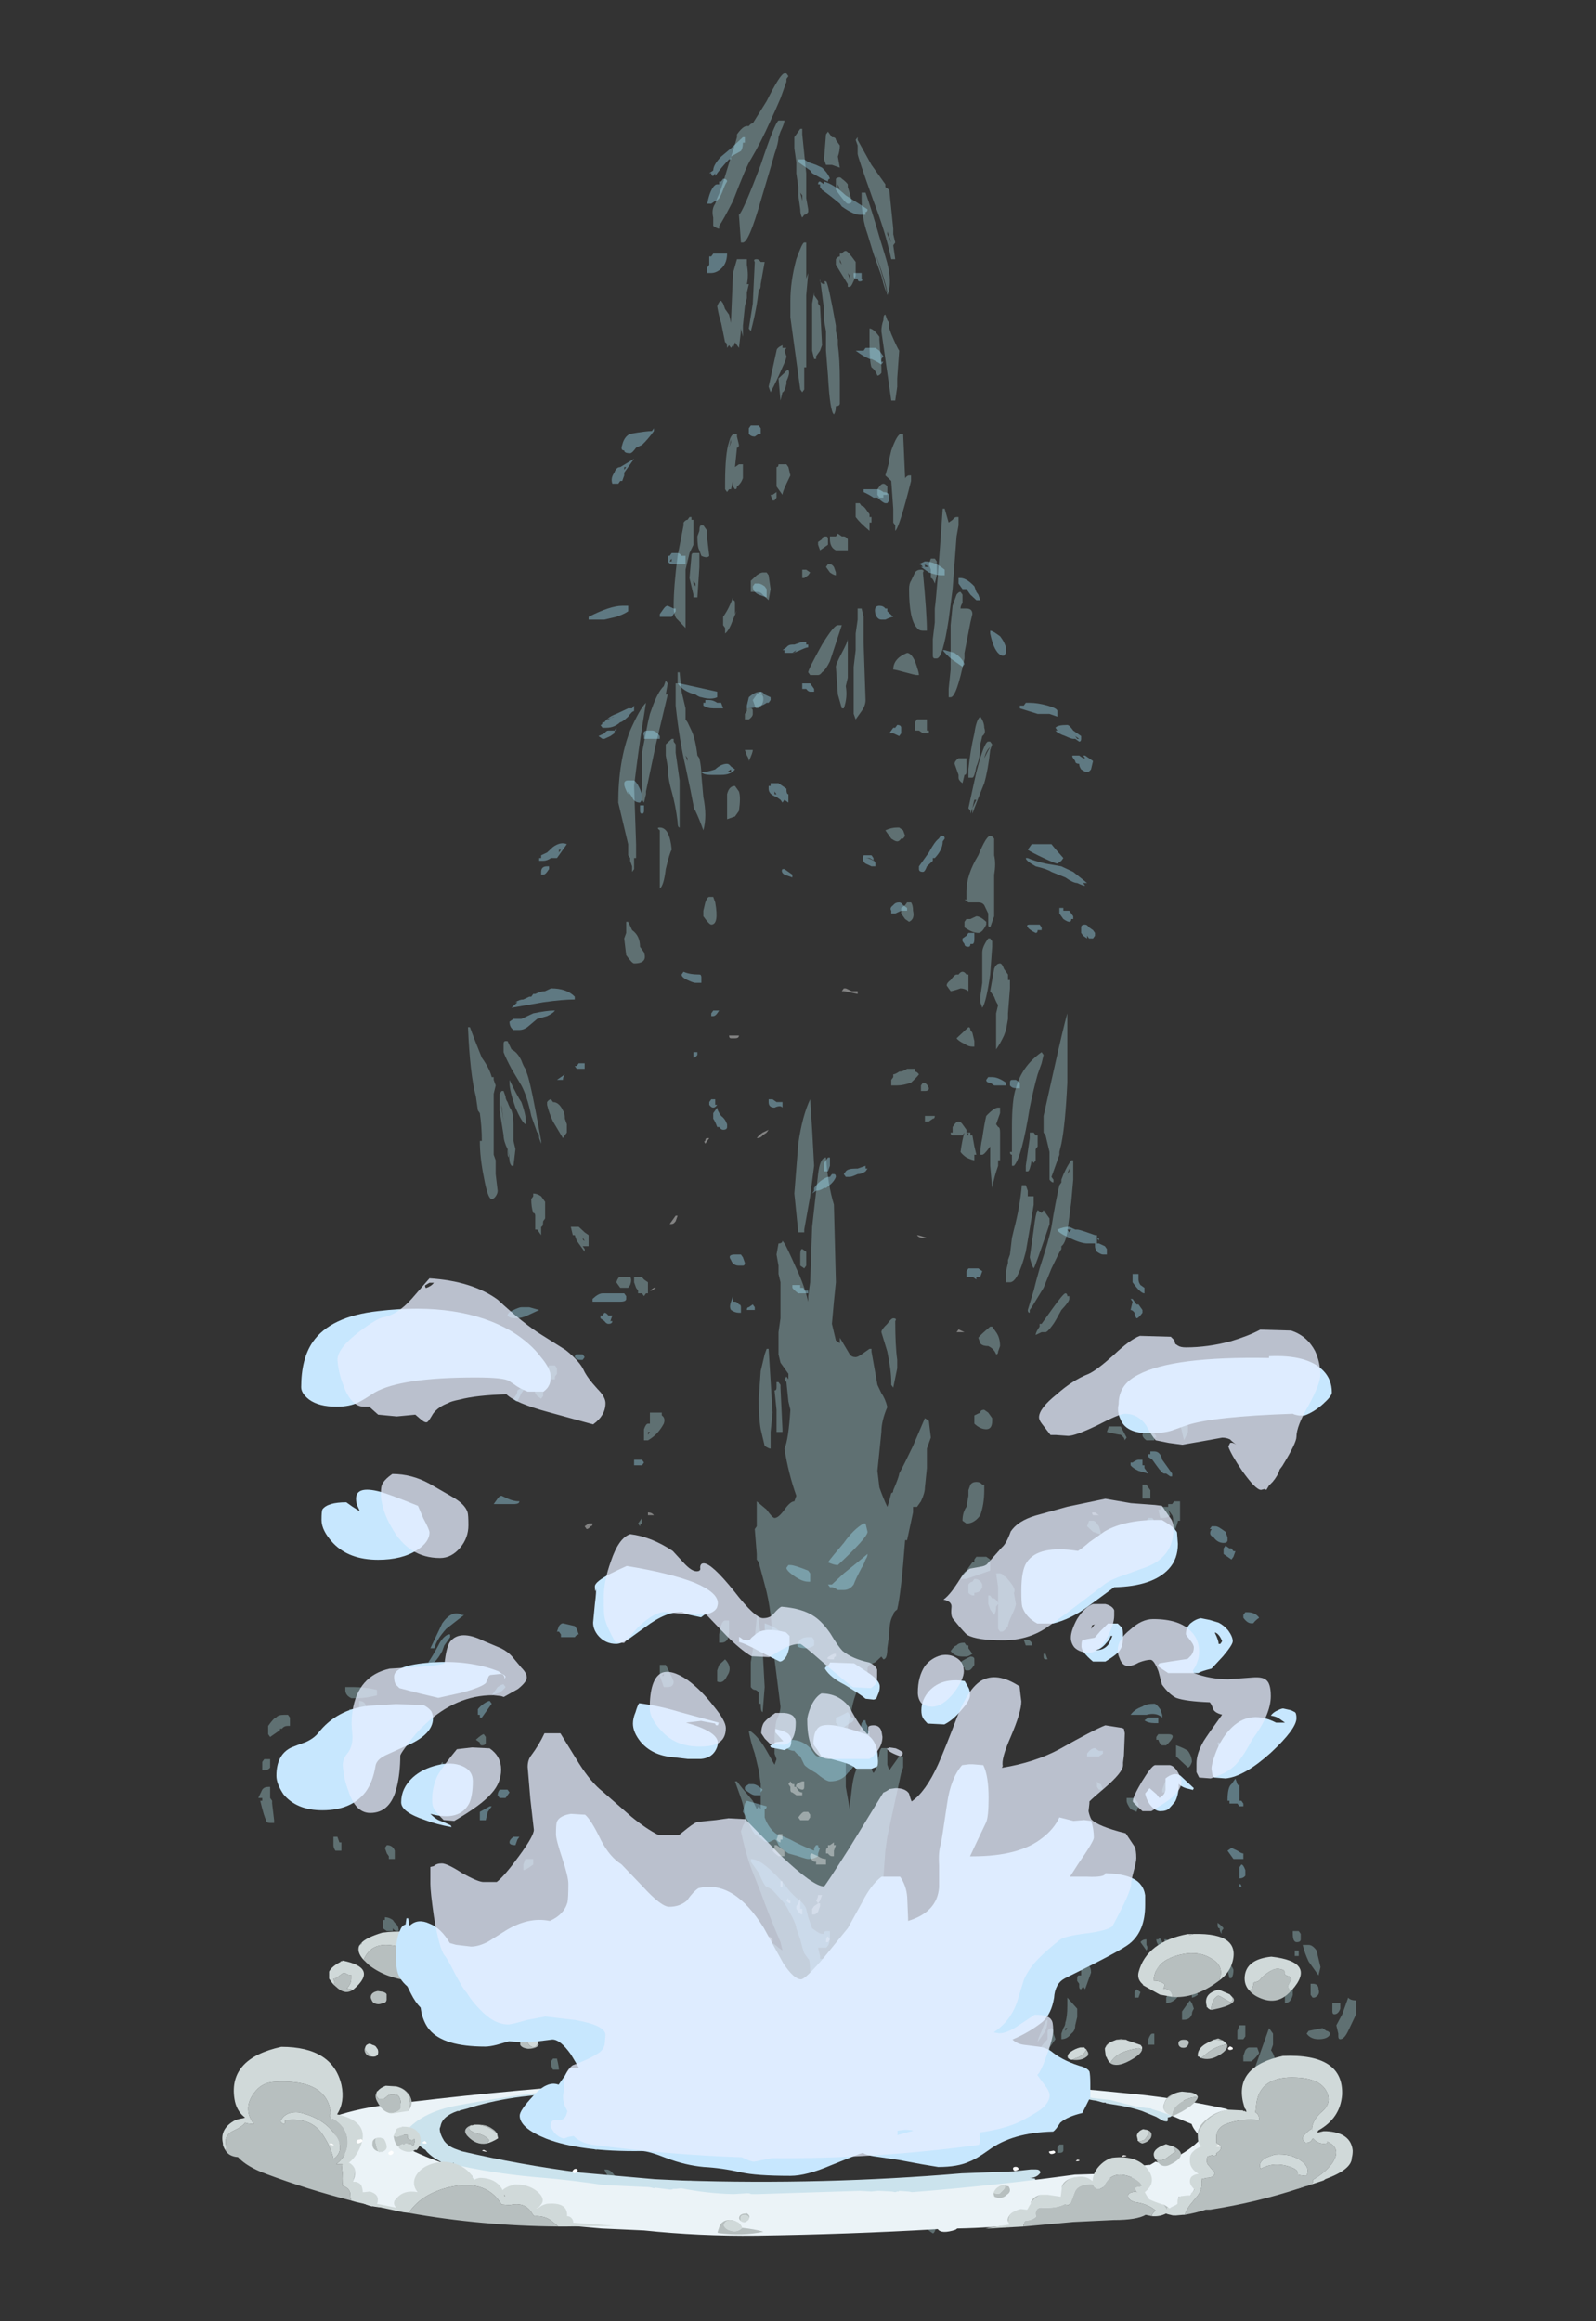<?xml version="1.0" encoding="UTF-8" standalone="no"?>
<svg xmlns:ffdec="https://www.free-decompiler.com/flash" xmlns:xlink="http://www.w3.org/1999/xlink" ffdec:objectType="frame" height="917.9px" width="631.4px" xmlns="http://www.w3.org/2000/svg">
  <rect width="100%" height="100%" fill="#333333" stroke="none"/>
  <g transform="matrix(1.0, 0.0, 0.0, 1.0, 322.9, 835.05)">
    <use ffdec:characterId="348" height="27.8" transform="matrix(0.0, -21.928, 15.651, 0.0, -220.719, 48.071)" width="38.95" xlink:href="#shape0"/>
    <use ffdec:characterId="448" height="23.4" transform="matrix(7.0, 0.0, 0.0, 5.13, -235.05, -71.06)" width="63.9" xlink:href="#shape1"/>
    <use ffdec:characterId="449" height="50.7" transform="matrix(7.0, 0.0, 0.0, 7.0, -213.55, -329.55)" width="59.65" xlink:href="#shape2"/>
  </g>
  <defs>
    <g id="shape0" transform="matrix(1.0, 0.0, 0.0, 1.0, 3.9, 14.4)">
      <path d="M22.65 -3.55 L22.65 -3.55 22.7 -3.55 22.75 -3.6 22.65 -3.55 M21.4 -3.15 Q21.6 -3.25 21.75 -3.35 21.8 -3.4 21.85 -3.4 22.05 -3.45 22.55 -3.6 23.0 -3.75 23.65 -3.85 L24.05 -3.85 24.05 -3.8 24.25 -3.8 24.25 -3.75 23.9 -3.7 23.6 -3.6 23.4 -3.6 23.35 -3.55 23.2 -3.45 Q23.05 -3.35 22.75 -3.3 L22.7 -3.25 Q22.55 -3.2 22.4 -3.2 L22.0 -3.15 Q21.65 -3.05 21.4 -3.15 M21.95 -3.75 Q21.6 -3.75 21.45 -3.75 21.45 -3.8 21.55 -3.8 21.85 -3.85 22.1 -3.95 22.35 -4.05 22.55 -4.05 L22.75 -4.1 22.95 -4.1 23.05 -3.95 23.05 -3.9 23.0 -3.9 22.95 -3.85 22.8 -3.85 22.3 -3.75 21.95 -3.75 M21.4 -4.25 Q21.45 -4.35 21.45 -4.25 21.45 -4.0 21.05 -3.95 21.0 -4.0 20.7 -4.1 20.4 -4.15 20.35 -4.25 L20.45 -4.25 Q20.55 -4.25 21.4 -4.25 M22.0 -4.7 L22.8 -4.7 23.35 -4.55 23.5 -4.5 23.6 -4.45 Q23.9 -4.3 24.0 -4.15 L24.1 -4.1 24.05 -4.05 23.85 -4.1 23.85 -4.05 22.95 -4.35 22.1 -4.6 22.05 -4.6 21.9 -4.65 21.95 -4.7 22.0 -4.7 M19.0 -4.9 Q19.0 -4.95 19.15 -5.1 L19.45 -5.15 19.55 -5.1 19.75 -5.1 19.75 -5.05 19.6 -4.95 Q19.5 -4.75 19.3 -4.75 L19.2 -4.65 Q19.0 -4.55 19.0 -4.9 M14.2 -0.6 L14.15 -0.6 14.15 -0.7 Q14.15 -0.8 14.15 -0.75 L14.85 -0.85 15.75 -0.75 Q16.25 -0.65 16.55 -0.45 L16.0 -0.4 15.35 -0.35 14.8 -0.45 14.2 -0.6 M13.8 -0.55 L13.55 -0.55 13.5 -0.6 13.55 -0.7 13.75 -0.7 Q13.85 -0.7 13.85 -0.65 L13.8 -0.55 M13.3 -4.85 L13.3 -4.85 M13.25 -4.9 L13.35 -4.9 13.35 -4.75 Q13.35 -4.7 13.3 -4.65 L13.25 -4.55 13.05 -4.55 13.05 -4.6 13.0 -4.65 13.05 -4.7 13.05 -4.8 13.1 -4.8 13.15 -4.85 13.25 -4.9 M13.2 -5.3 L13.25 -5.35 Q13.35 -5.3 13.35 -5.25 13.35 -5.2 13.35 -5.1 L13.35 -5.0 Q13.3 -4.95 13.2 -5.0 L13.15 -5.05 Q13.15 -5.1 13.15 -5.15 L13.15 -5.25 13.2 -5.3 M14.75 -7.4 L14.75 -7.4 M14.05 -6.2 L14.0 -6.15 Q14.0 -6.2 14.05 -6.2 M14.1 -6.45 L14.25 -6.5 14.25 -6.3 14.15 -6.15 14.1 -6.05 13.9 -6.05 13.9 -6.2 13.85 -6.15 13.8 -6.15 14.0 -6.35 14.1 -6.4 14.1 -6.45 M14.4 -7.4 L14.45 -7.4 Q14.5 -7.4 14.5 -7.45 14.6 -7.5 14.75 -7.5 L14.8 -7.45 14.85 -7.45 Q14.85 -7.35 14.8 -7.25 14.75 -7.2 14.7 -7.15 L14.4 -7.15 14.35 -7.2 Q14.25 -7.2 14.25 -7.25 L14.1 -7.25 14.2 -7.35 14.2 -7.4 14.4 -7.4 M16.5 -6.95 Q16.5 -6.8 16.35 -6.7 16.3 -6.65 16.2 -6.65 L16.1 -6.6 15.95 -6.6 Q15.9 -6.65 15.85 -6.7 L16.15 -6.95 Q16.3 -7.05 16.45 -7.1 L16.5 -7.1 Q16.55 -7.05 16.55 -7.0 L16.5 -6.95 M16.9 -8.05 Q16.6 -7.85 16.5 -7.75 16.2 -7.6 16.1 -7.65 16.15 -7.75 16.4 -7.9 16.7 -8.05 16.85 -8.05 L16.9 -8.05 M16.35 -7.5 L16.35 -7.5 M16.45 -8.25 L16.4 -8.25 16.15 -8.2 16.45 -8.25 M16.7 -8.25 L16.7 -8.2 16.6 -8.15 Q16.55 -8.15 16.5 -8.1 16.4 -8.05 16.35 -8.0 16.25 -7.95 16.1 -7.95 L15.8 -7.95 15.65 -7.9 15.35 -7.95 15.35 -8.0 Q15.4 -8.05 15.45 -8.05 L15.7 -8.1 15.5 -8.05 Q15.5 -8.1 15.6 -8.1 L15.65 -8.1 Q15.8 -8.2 15.9 -8.2 L16.35 -8.3 16.65 -8.3 16.7 -8.25 M17.45 -8.15 L17.15 -7.95 Q17.3 -8.05 17.45 -8.15 M17.55 -8.2 Q17.6 -8.2 17.6 -8.15 L17.6 -8.1 17.45 -8.0 Q17.4 -7.85 17.25 -7.75 17.15 -7.7 17.1 -7.65 L17.0 -7.6 Q16.8 -7.5 15.8 -7.25 L15.75 -7.25 15.85 -7.3 Q15.95 -7.3 15.95 -7.35 L16.25 -7.5 Q16.6 -7.6 16.8 -7.75 L17.1 -8.0 Q17.3 -8.15 17.4 -8.2 L17.55 -8.2 M17.85 -9.1 L17.85 -9.05 Q17.65 -8.95 17.3 -8.75 17.1 -8.55 16.95 -8.5 L16.95 -8.45 16.9 -8.45 16.8 -8.4 16.65 -8.45 15.55 -8.45 15.45 -8.4 15.2 -8.4 14.9 -8.35 Q14.85 -8.35 14.8 -8.4 14.75 -8.45 14.75 -8.5 14.75 -8.6 15.15 -8.7 15.5 -8.8 15.8 -8.8 L15.8 -8.75 Q16.05 -8.75 16.3 -8.8 L16.35 -8.85 16.6 -8.9 Q17.0 -9.05 17.85 -9.1 M10.55 -1.15 L10.55 -1.25 Q10.55 -1.35 10.55 -1.3 L10.95 -1.3 11.3 -1.35 Q11.3 -1.3 11.35 -1.3 L11.45 -1.3 11.45 -1.25 11.4 -1.2 11.35 -1.2 10.6 -1.15 10.55 -1.15 M10.6 -1.7 Q10.8 -1.75 11.15 -1.75 L11.65 -1.7 11.95 -1.6 12.05 -1.55 12.05 -1.5 10.9 -1.4 10.55 -1.45 10.25 -1.45 Q10.25 -1.5 10.3 -1.6 L10.6 -1.7 M10.55 -4.5 L10.55 -4.55 10.5 -4.55 10.55 -4.5 M10.7 -4.5 L10.9 -4.5 Q10.9 -4.45 10.9 -4.4 L10.9 -4.2 10.85 -4.2 Q10.8 -4.1 10.7 -4.15 10.5 -4.3 10.4 -4.55 L10.4 -4.65 10.6 -4.65 Q10.7 -4.6 10.7 -4.55 L10.7 -4.5 M7.1 -2.5 L6.95 -2.5 Q6.75 -2.5 6.75 -2.7 L6.75 -2.75 6.9 -2.75 Q7.15 -2.7 7.15 -2.6 7.15 -2.55 7.15 -2.5 L7.1 -2.5 M9.0 -4.7 L8.9 -4.7 Q8.9 -4.75 8.85 -4.75 L8.9 -4.8 Q8.95 -4.75 9.0 -4.7 M11.7 -6.95 L11.7 -6.95 M11.65 -7.15 L11.75 -7.05 Q11.75 -7.0 11.75 -6.95 L11.75 -6.9 11.7 -6.85 11.6 -6.85 11.55 -6.9 11.5 -6.9 11.5 -7.0 11.55 -7.1 11.55 -7.15 11.65 -7.15 M11.4 -7.4 L11.4 -7.4 M11.25 -7.2 L11.2 -7.2 11.15 -7.25 11.2 -7.35 11.25 -7.4 11.55 -7.45 11.6 -7.4 11.6 -7.2 11.55 -7.15 11.25 -7.2 M5.9 -1.85 Q5.9 -1.9 5.95 -1.95 L6.4 -1.95 6.85 -1.85 7.2 -1.8 7.25 -1.8 7.2 -1.75 7.15 -1.75 6.6 -1.65 5.95 -1.6 5.5 -1.65 Q5.5 -1.7 5.65 -1.7 L5.65 -1.75 5.85 -1.75 Q5.9 -1.8 5.9 -1.85 M6.05 -1.65 L6.05 -1.65 M6.15 -2.8 L6.25 -2.8 6.35 -2.75 6.45 -2.6 Q6.3 -2.4 6.15 -2.55 6.0 -2.65 6.05 -2.8 L6.15 -2.8 M6.15 -4.2 L6.15 -4.15 6.2 -4.15 6.15 -4.2 M6.3 -4.15 L6.3 -4.15 M6.35 -4.25 L6.35 -4.1 Q6.15 -3.95 6.05 -3.9 5.95 -3.9 5.95 -4.05 L5.95 -4.15 6.15 -4.25 6.35 -4.25 M0.2 -1.9 L0.15 -1.85 0.2 -1.8 Q0.2 -1.85 0.2 -1.9 M1.45 -1.9 L1.45 -1.9 M1.15 -2.2 L1.2 -2.2 1.2 -2.1 1.25 -2.1 Q1.25 -1.95 1.3 -1.9 1.35 -2.0 1.5 -2.0 L1.55 -1.95 1.55 -1.9 Q1.55 -1.85 1.5 -1.85 L1.5 -1.8 Q1.5 -1.75 1.4 -1.6 1.35 -1.4 1.25 -1.25 L1.2 -1.15 1.35 -1.2 Q1.85 -1.5 2.25 -1.7 L2.7 -1.95 Q3.0 -2.1 3.35 -2.2 L3.45 -2.15 Q3.5 -2.1 3.55 -2.1 3.75 -2.1 3.95 -2.2 L4.25 -2.35 4.25 -2.3 Q4.15 -2.2 3.9 -1.9 L3.75 -1.8 3.8 -1.75 3.75 -1.7 4.2 -1.7 4.45 -1.75 4.75 -1.85 Q4.95 -1.95 5.15 -2.0 L5.15 -1.95 Q5.05 -1.75 4.8 -1.55 L4.55 -1.35 4.65 -1.3 4.75 -1.35 5.0 -1.35 Q5.2 -1.35 5.35 -1.3 5.5 -1.2 5.6 -1.2 L6.45 -1.35 6.9 -1.4 7.25 -1.45 Q7.55 -1.5 7.8 -1.6 L8.2 -1.75 8.25 -1.8 8.35 -1.8 8.8 -1.85 8.85 -1.8 9.3 -1.8 Q9.35 -1.8 9.3 -1.8 L9.15 -1.55 Q9.0 -1.4 9.0 -1.35 9.0 -1.25 9.15 -1.1 9.3 -0.95 9.3 -0.85 L9.4 -0.8 Q9.8 -1.0 10.25 -1.1 10.4 -1.0 10.95 -0.95 L11.1 -1.0 11.45 -1.05 11.5 -1.1 11.55 -1.05 11.5 -1.0 11.6 -1.0 11.8 -1.2 11.95 -1.25 12.35 -1.25 12.6 -1.2 13.25 -1.2 13.4 -1.25 13.55 -1.25 13.75 -1.3 13.95 -1.25 Q13.95 -1.15 14.0 -1.15 L13.95 -1.1 Q13.9 -1.05 13.5 -0.8 13.2 -0.6 12.9 -0.5 L13.0 -0.5 13.25 -0.45 14.25 -0.4 15.2 -0.25 Q15.5 -0.2 15.5 -0.05 15.5 0.0 15.5 -0.05 15.0 0.0 14.65 0.15 L13.25 0.2 12.9 0.15 12.5 0.1 12.2 0.2 12.15 0.3 12.25 0.3 11.95 0.55 Q11.9 0.6 11.9 0.7 11.9 0.75 11.95 0.85 12.0 0.95 12.05 1.05 L12.05 1.1 12.0 1.1 11.4 1.25 11.25 1.35 Q11.15 1.45 11.0 1.5 10.75 1.35 10.55 1.35 L9.85 1.25 9.55 1.3 Q9.35 1.4 9.2 1.5 9.3 1.55 9.45 1.6 9.45 1.65 9.5 1.65 9.75 1.8 9.8 1.8 10.0 1.95 10.3 2.15 10.55 2.3 10.8 2.45 L10.75 2.55 10.45 2.6 10.25 2.5 9.9 2.5 9.55 2.45 Q9.45 2.45 9.3 2.35 9.25 2.3 9.2 2.25 L9.2 2.15 9.1 2.15 8.6 2.0 8.6 1.95 Q7.65 1.85 7.35 1.75 7.3 1.65 7.25 1.65 7.15 1.55 6.9 1.55 L6.65 1.5 Q6.45 1.5 6.45 1.4 L6.5 1.35 6.4 1.2 6.35 1.05 6.3 1.0 5.85 1.0 Q5.8 0.95 5.8 0.9 L5.9 0.75 Q5.75 0.65 5.55 0.6 5.2 0.45 4.5 0.45 L4.15 0.45 3.75 0.55 3.8 0.55 4.1 0.6 Q4.4 0.65 4.5 0.75 4.55 0.8 4.8 0.85 L5.1 0.95 4.85 1.0 4.65 1.05 4.5 1.1 Q4.45 1.1 4.4 1.15 L4.45 1.2 4.75 1.3 Q4.8 1.3 4.85 1.35 L4.85 1.5 4.55 1.5 4.45 1.55 4.7 1.8 Q4.7 1.85 4.7 1.9 L4.5 1.9 4.4 1.85 3.25 1.5 3.0 1.45 2.5 1.4 2.25 1.35 2.0 1.35 2.0 1.4 2.15 1.65 2.2 1.75 2.3 1.85 2.25 1.9 2.15 1.95 2.1 1.95 Q1.95 2.0 1.85 1.9 1.7 1.65 1.6 1.65 L1.6 1.6 1.4 1.5 Q1.25 1.4 1.0 1.35 1.05 1.45 1.15 1.6 1.25 1.75 1.25 1.8 1.25 1.9 1.2 1.85 1.1 1.8 0.85 1.7 L0.85 1.65 Q0.6 1.5 0.55 1.5 L0.5 1.5 0.5 1.55 Q0.5 1.6 0.5 1.65 0.55 1.7 0.5 1.75 L0.45 1.75 0.35 1.65 0.35 1.7 0.3 1.6 Q0.25 1.5 0.2 1.45 L0.1 1.35 Q-0.15 1.0 -0.3 0.65 -0.35 0.45 -0.35 0.05 L-0.3 -0.2 -0.35 -0.35 Q-0.35 -0.6 -0.25 -0.85 L-0.25 -1.05 -0.2 -1.2 -0.2 -1.3 -0.25 -1.25 -0.2 -1.35 -0.2 -1.4 -0.25 -1.35 -0.2 -1.7 Q-0.05 -2.35 0.05 -2.4 L0.1 -2.35 0.1 -1.95 Q0.2 -1.95 0.25 -1.9 0.3 -1.9 0.35 -1.8 L0.35 -1.75 Q0.45 -1.55 0.55 -1.55 0.6 -1.55 0.8 -1.85 1.05 -2.2 1.15 -2.25 L1.15 -2.2 M2.65 -7.7 L2.75 -7.7 2.85 -7.65 2.85 -7.45 2.75 -7.45 2.7 -7.55 Q2.65 -7.65 2.65 -7.7 M1.05 -6.9 Q1.0 -6.8 0.9 -6.7 0.85 -6.7 0.75 -6.85 0.9 -6.95 1.0 -6.95 L1.05 -6.9 M0.05 -7.2 Q-0.05 -7.25 -0.1 -7.3 -0.2 -7.35 -0.2 -7.4 L-0.2 -7.5 -0.25 -7.5 -0.3 -7.55 -0.2 -7.55 Q-0.05 -7.6 0.05 -7.45 L0.1 -7.35 0.1 -7.2 0.05 -7.2 M1.15 -8.05 L1.25 -8.05 1.25 -8.0 Q1.25 -7.95 1.2 -7.9 L1.15 -7.8 1.1 -7.8 1.1 -7.85 Q1.1 -8.0 1.15 -8.05 M1.75 -11.0 L1.7 -10.95 Q1.65 -10.85 1.55 -10.85 L1.55 -10.9 Q1.55 -10.95 1.6 -11.0 L1.55 -11.0 1.55 -11.15 1.6 -11.25 1.75 -11.25 1.75 -11.2 1.8 -11.2 Q1.8 -11.1 1.75 -11.0 M3.0 -11.1 L3.0 -11.1 M2.9 -11.1 L2.95 -11.15 3.05 -11.2 3.1 -11.15 Q3.1 -11.0 3.0 -10.95 L2.85 -10.95 2.85 -11.1 2.9 -11.1 M5.0 -8.9 Q5.1 -8.75 5.1 -8.7 L5.05 -8.65 4.95 -8.65 Q4.9 -8.65 4.9 -8.75 4.9 -8.8 4.95 -8.8 L5.0 -8.9 M4.35 -9.85 L4.4 -9.9 Q4.5 -9.85 4.6 -9.75 4.55 -9.7 4.45 -9.7 4.3 -9.7 4.3 -9.85 4.3 -9.95 4.35 -9.85 M6.15 -9.9 L6.15 -9.85 Q6.2 -9.8 6.2 -9.75 6.2 -9.65 6.15 -9.65 6.15 -9.55 6.1 -9.5 L6.05 -9.5 5.95 -9.45 5.9 -9.45 5.9 -9.4 5.85 -9.4 5.85 -9.6 Q5.85 -9.7 5.95 -9.85 6.05 -10.0 6.1 -10.0 L6.15 -9.9 M5.45 -11.5 L5.4 -11.5 5.4 -11.45 5.3 -11.4 5.25 -11.4 5.25 -11.45 5.2 -11.5 Q5.2 -11.55 5.25 -11.6 L5.4 -11.6 5.45 -11.55 5.45 -11.5 M5.35 -11.55 L5.3 -11.55 5.4 -11.5 5.35 -11.55 M6.05 -10.45 L6.05 -10.3 6.0 -10.25 5.85 -10.25 5.85 -10.35 Q5.85 -10.4 5.85 -10.45 5.9 -10.5 5.95 -10.5 6.05 -10.5 6.0 -10.5 L6.05 -10.45 M5.95 -12.15 L5.95 -12.0 Q5.95 -11.7 5.9 -11.4 L5.8 -11.4 Q5.75 -11.7 5.75 -11.85 5.75 -11.95 5.75 -12.05 5.8 -12.2 5.9 -12.2 L5.95 -12.2 5.95 -12.15 M5.65 -11.85 L5.7 -11.85 Q5.7 -11.75 5.65 -11.7 L5.55 -11.65 Q5.5 -11.7 5.5 -11.8 L5.5 -11.85 5.65 -11.85 M5.1 -11.9 Q5.15 -12.0 5.25 -12.05 L5.55 -12.1 Q5.55 -12.05 5.55 -12.0 5.55 -11.95 5.5 -11.85 5.4 -11.75 5.4 -11.7 L5.25 -11.65 Q5.1 -11.6 5.0 -11.6 5.1 -11.65 5.1 -11.9 M5.25 -12.0 L5.25 -12.0 M5.35 -13.75 L5.35 -13.75 M5.05 -14.1 L5.1 -14.15 5.25 -14.15 Q5.4 -14.0 5.4 -13.95 5.45 -13.9 5.45 -13.75 L5.45 -13.65 5.4 -13.6 5.25 -13.6 5.25 -13.65 Q5.25 -13.75 5.2 -13.8 L5.2 -13.85 Q5.15 -13.85 5.15 -13.9 L5.05 -14.1 M4.85 -12.15 L4.8 -12.15 4.75 -12.1 Q4.7 -12.15 4.65 -12.2 4.65 -12.25 4.65 -12.3 L4.75 -12.35 4.75 -12.3 4.8 -12.25 Q4.8 -12.2 4.85 -12.15 M4.55 -13.55 L4.65 -13.6 4.75 -13.5 Q4.8 -13.45 4.8 -13.4 L4.8 -13.35 4.55 -13.35 4.55 -13.45 Q4.55 -13.5 4.55 -13.55 M4.15 -14.1 L3.95 -14.1 3.9 -14.05 3.85 -14.05 3.55 -14.0 3.5 -14.0 Q3.5 -14.05 3.5 -14.1 3.5 -14.2 3.55 -14.2 3.6 -14.25 3.9 -14.35 L3.9 -14.3 3.95 -14.3 Q3.95 -14.35 3.95 -14.4 L4.1 -14.3 Q4.15 -14.25 4.15 -14.15 L4.15 -14.1 M4.65 -14.1 L4.5 -14.1 Q4.45 -14.15 4.45 -14.25 4.45 -14.35 4.45 -14.3 L4.6 -14.3 4.65 -14.25 4.65 -14.1 M3.15 -12.3 L3.0 -12.3 3.0 -12.35 Q3.0 -12.4 3.0 -12.45 3.05 -12.5 3.1 -12.5 L3.25 -12.5 3.25 -12.4 3.15 -12.35 3.15 -12.3 M33.7 0.0 L33.55 0.0 33.7 0.0 M33.4 -0.05 L33.5 -0.1 33.95 -0.05 34.0 0.0 33.9 0.1 Q33.9 0.2 33.85 0.2 33.8 0.25 33.75 0.3 33.65 0.3 33.55 0.25 L33.35 0.3 33.4 0.1 Q33.4 0.0 33.4 -0.05 M33.5 -0.75 L33.5 -0.75 M32.85 -0.65 L32.9 -0.7 32.75 -0.65 32.85 -0.65 M32.55 -0.5 Q32.5 -0.55 32.5 -0.6 L32.45 -0.65 Q32.5 -0.7 32.6 -0.7 L32.85 -0.75 33.0 -0.75 33.25 -0.8 33.45 -0.8 33.7 -0.85 33.9 -0.85 34.05 -0.7 34.05 -0.65 33.95 -0.65 33.25 -0.55 32.8 -0.55 32.6 -0.5 32.55 -0.5 M31.75 -0.65 L31.75 -0.65 M31.1 -1.85 L31.1 -1.85 M32.0 -2.15 L32.0 -2.2 32.5 -2.25 Q32.55 -2.15 33.4 -1.7 34.15 -1.35 34.2 -1.25 L34.2 -1.1 Q34.15 -1.1 34.0 -1.2 L33.9 -1.25 Q33.8 -1.25 33.6 -1.35 L33.35 -1.45 32.75 -1.7 Q32.0 -2.0 32.0 -2.15 M32.25 -2.75 Q32.25 -2.8 32.3 -2.9 L32.45 -2.9 Q32.6 -2.95 32.7 -2.85 L32.8 -2.8 Q32.95 -2.7 33.2 -2.6 L33.55 -2.45 33.65 -2.4 33.9 -2.3 33.95 -2.3 Q34.1 -2.15 34.1 -2.05 L34.1 -2.0 Q34.15 -1.95 34.15 -1.9 L34.55 -1.55 Q35.05 -1.2 35.05 -1.1 35.05 -1.0 35.05 -1.05 L35.0 -1.0 34.95 -1.05 34.9 -1.05 34.6 -1.2 Q34.35 -1.35 34.2 -1.45 33.8 -1.7 33.5 -1.95 33.4 -2.05 32.75 -2.4 32.4 -2.65 32.3 -2.75 L32.25 -2.75 M30.4 -0.05 L30.6 -0.1 30.8 -0.1 31.35 -0.2 31.3 -0.2 Q31.25 -0.15 31.25 -0.1 31.25 -0.05 31.3 -0.1 L31.3 -0.05 Q31.3 0.0 30.5 0.2 L30.4 0.2 30.25 0.25 30.15 0.25 Q29.9 0.3 29.5 0.3 L29.1 0.3 Q29.05 0.3 29.05 0.2 28.95 0.2 28.9 0.15 28.95 0.05 29.6 0.0 L30.05 -0.05 30.4 -0.05 M29.95 -0.3 L29.9 -0.3 29.9 -0.35 30.05 -0.4 30.9 -0.4 31.1 -0.35 31.05 -0.35 30.95 -0.25 30.9 -0.25 30.85 -0.2 30.15 -0.15 30.05 -0.2 29.95 -0.3 M29.8 -0.7 L29.8 -0.7 M29.3 -0.65 L29.35 -0.7 30.65 -0.95 30.95 -0.95 Q31.3 -0.95 31.7 -0.8 32.0 -0.65 32.0 -0.6 L32.0 -0.55 31.35 -0.55 31.45 -0.5 31.05 -0.55 29.75 -0.55 29.75 -0.6 Q29.75 -0.55 29.75 -0.6 L29.35 -0.6 29.3 -0.65 M29.55 -1.15 L29.55 -1.15 M30.05 -1.1 L29.95 -1.05 Q29.9 -1.05 29.75 -1.15 29.5 -1.3 29.3 -1.45 L29.4 -1.5 30.05 -1.3 Q30.1 -1.3 30.15 -1.15 L30.1 -1.15 30.1 -1.05 30.05 -1.1 M30.4 -1.95 L30.45 -2.0 30.9 -1.9 31.65 -1.85 Q31.7 -1.9 31.7 -1.8 31.7 -1.75 31.65 -1.7 L31.65 -1.6 31.25 -1.7 Q31.15 -1.7 31.15 -1.75 30.8 -1.8 30.4 -1.95 M30.55 -2.7 Q30.65 -2.75 30.85 -2.8 30.95 -2.75 30.95 -2.7 L30.9 -2.65 30.8 -2.6 Q30.75 -2.55 30.7 -2.5 L30.55 -2.45 30.6 -2.45 31.45 -2.4 31.7 -2.3 31.7 -2.05 31.6 -2.05 Q31.4 -2.0 31.25 -2.05 L31.25 -2.0 31.1 -2.05 31.0 -2.05 30.85 -2.1 30.5 -2.15 30.3 -2.15 30.45 -2.2 30.4 -2.2 30.1 -2.25 Q30.15 -2.3 30.2 -2.35 L30.1 -2.4 30.15 -2.4 30.1 -2.45 30.15 -2.5 30.1 -2.55 Q30.2 -2.55 30.2 -2.6 L30.55 -2.7 M29.3 -1.15 L29.15 -1.2 29.55 -1.25 29.65 -1.1 Q29.7 -1.05 29.7 -1.0 29.65 -0.95 29.5 -1.05 L29.45 -1.05 Q29.3 -1.1 29.3 -1.15 M27.85 -2.35 L27.85 -2.35 M28.4 -2.45 L28.3 -2.5 28.45 -2.45 28.4 -2.45 M27.45 -1.45 L27.45 -1.4 27.5 -1.3 27.4 -1.3 27.35 -1.35 27.35 -1.4 27.45 -1.45 M27.65 -1.05 Q27.5 -1.15 27.45 -1.15 L27.6 -1.3 27.95 -1.3 Q27.95 -1.25 28.0 -1.25 L28.0 -1.15 Q28.0 -1.1 28.0 -1.05 L27.95 -1.0 27.8 -0.95 27.65 -1.05 M26.6 -0.25 L26.65 -0.15 Q26.7 -0.15 26.7 -0.05 26.7 0.0 26.65 0.0 L26.55 0.0 26.45 -0.2 26.55 -0.25 26.6 -0.25 M26.15 -0.05 L26.2 0.0 26.2 0.05 Q26.2 0.1 26.15 0.15 L26.05 0.2 26.0 0.2 Q26.0 0.15 26.05 0.05 26.1 0.0 26.15 -0.05 M26.1 -0.65 L26.1 -0.55 26.05 -0.45 26.0 -0.5 25.95 -0.6 25.95 -0.65 26.1 -0.65 M27.6 -2.3 Q27.55 -2.3 27.55 -2.35 L27.6 -2.4 27.7 -2.4 27.55 -2.45 27.55 -2.5 27.5 -2.55 27.55 -2.6 27.65 -2.6 Q28.2 -2.6 28.4 -2.5 28.55 -2.45 28.55 -2.35 L28.55 -2.3 28.5 -2.3 28.35 -2.25 Q28.3 -2.25 28.3 -2.3 L27.95 -2.35 28.0 -2.25 28.0 -2.15 27.75 -2.15 Q27.65 -2.2 27.6 -2.3 M26.4 -3.5 L26.1 -3.6 Q25.95 -3.6 25.35 -3.6 L25.05 -3.6 25.2 -3.8 Q25.25 -3.9 25.45 -3.9 25.8 -3.9 26.35 -3.8 L26.9 -3.65 26.95 -3.65 Q27.0 -3.6 27.0 -3.55 L27.05 -3.5 27.05 -3.45 27.0 -3.45 27.0 -3.4 26.55 -3.4 26.4 -3.5 M26.35 -3.0 Q26.3 -3.05 26.35 -3.2 L26.45 -3.25 Q26.5 -3.3 26.7 -3.3 L26.8 -3.25 Q26.9 -3.25 26.9 -3.2 L26.9 -3.15 26.8 -3.05 26.65 -3.05 26.35 -3.0 M26.4 -3.4 L26.4 -3.35 Q26.4 -3.3 26.4 -3.25 L26.15 -3.25 25.6 -3.3 25.6 -3.4 25.65 -3.4 25.95 -3.5 26.35 -3.45 Q26.4 -3.45 26.4 -3.4 M20.75 -4.95 L20.85 -5.0 20.9 -5.0 20.95 -5.05 21.15 -5.05 21.9 -5.3 Q22.65 -5.3 23.2 -5.0 23.6 -4.75 23.7 -4.6 L23.25 -4.7 Q22.8 -4.8 22.2 -4.9 L21.15 -4.85 20.9 -4.85 20.9 -4.9 20.7 -4.9 20.65 -4.95 20.75 -4.95 M25.7 -1.95 L25.9 -1.95 26.0 -1.8 Q26.05 -1.7 26.05 -1.65 26.05 -1.6 26.05 -1.55 L26.0 -1.5 25.75 -1.45 25.55 -1.5 25.65 -1.65 Q25.7 -1.7 25.7 -1.8 L25.7 -1.95 M25.6 -2.4 L25.55 -2.4 Q25.55 -2.35 25.5 -2.35 L25.3 -2.35 Q25.45 -2.25 25.2 -2.4 25.0 -2.5 24.95 -2.6 L25.05 -2.6 25.1 -2.65 25.25 -2.65 Q25.4 -2.5 25.6 -2.4 M24.25 -0.15 Q24.2 -0.2 24.2 -0.25 L24.2 -0.3 Q24.2 -0.4 24.2 -0.45 L24.25 -0.5 Q24.3 -0.5 24.75 -0.15 25.1 0.15 25.1 0.25 L25.1 0.35 24.45 0.05 Q24.3 -0.05 24.25 -0.15 M23.4 -2.1 L23.5 -2.1 23.55 -2.05 23.6 -2.05 23.6 -1.95 Q23.6 -1.9 23.55 -1.9 L23.5 -1.9 Q23.45 -1.9 23.4 -2.0 L23.4 -2.1 M23.75 -1.9 L23.85 -1.8 23.9 -1.7 Q23.8 -1.6 23.7 -1.65 23.6 -1.7 23.6 -1.8 23.6 -1.85 23.65 -1.85 L23.75 -1.9 M23.45 -4.75 L23.45 -4.75 M23.05 -4.55 L23.05 -4.55 M25.85 -3.35 L25.9 -3.4 25.85 -3.4 25.8 -3.35 25.85 -3.35 M22.2 -2.35 L22.1 -2.25 Q22.0 -2.2 21.75 -2.25 21.7 -2.3 21.65 -2.35 L21.6 -2.55 22.05 -2.55 Q22.2 -2.5 22.2 -2.35 M22.65 -2.0 Q22.7 -2.0 22.75 -2.05 L22.85 -2.1 22.85 -1.9 Q22.8 -1.9 22.65 -2.0 M20.1 -3.0 L20.05 -3.05 20.1 -3.0 M19.7 -2.95 Q19.7 -3.0 19.85 -3.15 L19.95 -3.15 20.1 -3.1 Q20.2 -3.05 20.2 -3.0 L20.2 -2.9 20.1 -2.85 Q19.7 -2.75 19.7 -2.95 M24.75 -1.0 L24.75 -1.0 M20.95 4.2 Q20.8 4.25 20.6 4.2 L19.85 4.2 19.65 4.1 Q19.65 4.05 19.7 4.05 L19.9 4.05 20.05 3.95 Q20.1 3.9 20.1 3.8 L20.1 3.55 20.15 3.45 20.15 3.5 20.3 3.5 Q20.6 3.5 20.95 3.8 21.3 4.0 21.3 4.1 21.3 4.15 21.25 4.2 L20.95 4.2 M20.0 1.85 L20.05 1.95 20.1 2.0 20.1 2.1 Q20.05 2.15 19.95 2.15 19.8 2.2 19.75 2.05 L19.8 1.95 Q19.85 1.9 19.9 1.85 L20.0 1.85 M21.45 1.75 L21.45 1.8 21.4 1.9 21.3 1.95 21.25 1.9 21.25 1.85 Q21.2 1.8 21.2 1.75 21.2 1.7 21.25 1.6 21.35 1.5 21.4 1.45 21.45 1.6 21.45 1.75 M23.05 3.7 L22.9 3.7 23.05 3.7 M23.35 3.85 L23.35 3.85 M23.0 4.1 L22.95 4.15 22.85 4.1 22.85 4.1 Q22.5 4.05 22.25 3.95 21.9 3.75 21.7 3.65 L21.8 3.65 21.7 3.6 21.75 3.6 21.8 3.55 22.45 3.75 Q23.0 3.95 23.0 4.05 L23.0 4.1 M22.9 4.1 Q22.85 4.0 22.7 3.95 22.85 4.05 22.9 4.1 M23.1 3.9 L22.95 3.85 Q22.7 3.85 22.55 3.75 22.35 3.7 22.35 3.65 L22.35 3.55 22.5 3.55 Q22.85 3.6 23.15 3.7 23.4 3.75 23.45 3.85 23.35 3.95 23.25 3.95 23.15 4.0 23.1 3.9 M23.95 3.05 L24.3 3.1 25.1 3.1 25.45 3.15 25.65 3.25 Q25.7 3.3 25.7 3.35 L25.65 3.4 25.5 3.4 Q25.45 3.35 25.4 3.35 L25.4 3.5 Q25.4 3.65 25.3 3.65 L25.15 3.6 24.6 3.45 24.5 3.45 Q23.8 3.25 23.8 3.1 L23.8 3.05 23.95 3.05 M24.25 3.15 L24.25 3.15 M24.35 1.95 L24.35 1.95 M23.2 2.2 L23.35 2.2 23.4 2.25 23.4 2.5 23.2 2.5 23.2 2.55 23.15 2.55 23.15 2.4 23.2 2.3 Q23.2 2.25 23.2 2.2 M24.15 0.3 L24.15 0.3 M24.3 0.3 L24.3 0.3 M25.95 2.6 L26.1 2.6 26.2 2.55 26.3 2.6 26.3 2.7 26.25 2.75 26.0 2.75 25.85 2.7 Q25.95 2.65 25.95 2.6 M26.05 2.65 L26.05 2.65 M25.0 2.5 L25.0 2.4 Q25.0 2.3 25.05 2.25 25.2 2.05 25.75 2.05 25.85 2.05 25.9 2.1 L26.05 2.2 Q26.1 2.25 26.1 2.35 26.1 2.45 26.05 2.4 25.3 2.5 25.0 2.5 M24.7 2.75 L24.7 2.75 M24.5 2.7 Q24.5 2.65 24.55 2.65 L24.85 2.65 25.15 2.7 25.4 2.7 Q25.65 2.75 27.2 2.9 L27.2 2.95 26.95 3.05 27.0 3.15 Q27.05 3.2 27.05 3.25 27.05 3.35 27.05 3.3 L26.9 3.3 26.7 3.25 25.75 3.15 25.2 3.05 Q24.5 2.9 24.5 2.75 L24.5 2.7 M24.6 2.0 Q24.6 2.1 24.45 2.2 24.25 2.3 24.2 2.3 24.2 2.35 24.2 2.25 24.2 2.2 24.25 1.95 24.3 1.7 24.3 1.65 24.5 1.65 24.6 2.0 M24.6 0.35 Q24.8 0.5 24.85 0.5 L24.15 0.5 24.0 0.45 Q23.8 0.5 23.6 0.4 L23.6 0.35 23.85 0.25 24.35 0.2 Q24.4 0.2 24.6 0.35 M25.4 0.85 L25.25 0.9 24.8 0.9 23.75 0.95 Q23.65 0.95 23.55 0.85 23.45 0.75 23.4 0.7 L23.5 0.65 24.35 0.65 24.65 0.7 24.95 0.7 25.2 0.75 25.4 0.75 25.4 0.85 M19.95 3.55 L19.95 3.55 M-3.0 -3.45 L-3.0 -3.55 -2.95 -3.5 -2.95 -3.45 -3.0 -3.45 M-3.0 -5.25 L-3.0 -5.3 Q-3.0 -5.35 -2.95 -5.45 -2.85 -5.6 -2.75 -5.65 L-2.75 -5.6 Q-2.75 -5.5 -2.85 -5.4 L-3.0 -5.25 M-3.45 -0.2 L-3.45 -0.1 Q-3.45 0.0 -3.5 -0.05 L-3.55 -0.05 -3.55 -0.25 -3.5 -0.25 -3.45 -0.2 M-3.45 -2.55 L-3.45 -2.65 -3.35 -2.65 -3.3 -2.6 Q-3.3 -2.55 -3.35 -2.5 -3.4 -2.5 -3.45 -2.55 M-0.95 -6.85 Q-0.95 -6.9 -0.95 -6.95 -0.9 -7.0 -0.8 -7.0 L-0.75 -6.95 -0.75 -6.85 Q-0.9 -6.8 -0.95 -6.8 L-0.95 -6.85 M-2.2 -6.0 L-2.2 -5.95 Q-2.2 -5.9 -2.35 -5.8 L-2.4 -5.85 Q-2.4 -5.9 -2.35 -5.95 -2.35 -6.0 -2.25 -6.0 L-2.2 -6.0 M26.75 0.25 L26.7 0.35 26.7 0.4 Q26.7 0.45 26.65 0.5 L26.45 0.5 Q26.45 0.45 26.45 0.4 26.45 0.3 26.45 0.2 26.5 0.05 26.65 0.05 L26.7 0.05 26.7 0.2 26.75 0.25 M27.45 1.25 L27.55 1.25 27.6 1.3 Q27.65 1.35 27.65 1.4 27.65 1.45 27.6 1.5 L27.45 1.5 27.45 1.4 27.4 1.4 27.4 1.3 27.45 1.25 M26.95 1.0 L26.95 1.0 M27.25 0.8 L27.25 0.8 M27.05 0.7 L27.3 0.7 27.3 0.8 27.25 0.85 Q27.25 0.9 27.2 0.95 L27.1 1.05 27.05 1.05 27.05 1.1 26.95 1.1 26.95 1.05 26.8 1.05 Q26.95 0.8 27.05 0.7 M27.8 2.1 L27.7 2.1 Q26.85 1.8 26.8 1.7 L26.9 1.7 26.95 1.65 27.2 1.65 27.7 1.6 27.8 1.45 28.05 1.55 28.1 1.55 28.25 1.6 Q28.55 1.75 28.55 1.85 28.55 1.95 28.55 1.9 L27.75 1.95 Q27.8 2.0 27.8 2.05 L27.8 2.1 M29.05 0.15 L29.05 0.15 M30.0 1.5 L30.0 1.5 M30.6 1.4 Q30.7 1.4 30.7 1.45 L30.6 1.5 30.55 1.55 30.45 1.55 30.35 1.6 Q30.1 1.75 30.05 1.8 L29.55 1.75 29.4 1.75 29.15 1.7 29.15 1.6 30.4 1.35 Q30.5 1.35 30.6 1.4 M30.55 1.45 L30.55 1.45 M30.45 1.05 Q30.45 1.15 30.3 1.3 L30.25 1.3 29.75 1.35 29.65 1.35 Q29.6 1.3 29.6 1.25 29.7 1.2 29.75 1.1 29.85 1.05 30.2 1.05 L30.45 1.05 M32.15 1.5 L32.0 1.6 32.2 1.5 32.15 1.5 M31.65 0.3 L31.6 0.35 31.7 0.3 31.65 0.3 M31.4 0.55 L31.45 0.5 31.35 0.55 31.4 0.55 M31.8 0.35 Q31.85 0.4 31.85 0.45 31.85 0.5 31.65 0.7 L31.4 0.7 Q31.2 0.6 31.2 0.55 L31.2 0.5 31.25 0.5 31.6 0.2 31.7 0.2 Q31.75 0.25 31.75 0.3 L31.8 0.3 31.8 0.35 M32.3 1.45 L32.3 1.45 M32.8 0.85 L32.9 0.85 32.9 0.95 Q32.6 1.1 32.1 1.3 L31.75 1.45 Q31.3 1.65 31.05 1.5 31.25 1.45 31.8 1.2 L31.7 1.25 Q31.3 1.45 31.1 1.5 31.1 1.45 31.4 1.35 L31.8 1.15 32.15 1.0 Q32.45 0.85 32.8 0.85 M33.05 0.25 L33.0 0.25 32.95 0.3 33.05 0.25 M33.15 0.2 Q33.2 0.3 33.15 0.35 33.1 0.45 33.05 0.5 L33.0 0.5 Q32.9 0.55 32.75 0.6 32.7 0.6 32.7 0.5 32.7 0.45 32.95 0.2 L33.15 0.2 M33.45 0.85 L33.45 0.85 M33.85 0.7 L33.9 0.75 33.85 0.75 33.4 1.1 Q33.2 1.3 33.05 1.45 L33.0 1.45 32.95 1.55 32.25 1.65 32.15 1.65 32.0 1.7 31.95 1.65 31.7 1.7 Q31.7 1.65 31.7 1.6 32.2 1.45 32.75 1.15 33.55 0.75 33.6 0.75 L33.75 0.75 33.85 0.7 M0.05 12.8 Q0.05 12.75 0.1 12.75 L0.25 12.75 0.25 12.95 0.15 12.95 Q0.05 12.9 0.05 12.8 M0.05 13.0 L0.35 13.15 Q0.3 13.2 0.3 13.35 L0.05 13.35 -0.25 13.15 Q-0.4 13.05 -0.4 12.95 -0.4 12.9 -0.35 12.9 L-0.3 12.9 -0.15 12.85 0.05 13.0 M0.6 12.25 Q0.6 12.4 0.5 12.4 0.4 12.45 0.35 12.3 L0.35 12.25 0.4 12.2 0.6 12.2 0.6 12.25 M1.3 12.0 Q1.3 12.05 1.3 12.15 1.3 12.25 1.2 12.35 L0.9 12.45 0.75 12.4 1.0 12.15 Q1.15 12.05 1.3 12.0 M4.7 8.8 L4.9 8.8 Q4.85 9.0 4.8 9.1 4.7 9.2 4.6 9.2 4.5 9.15 4.5 9.1 L4.7 8.8 M4.05 8.5 L4.05 8.45 4.1 8.45 4.2 8.5 Q4.3 8.55 4.35 8.65 L4.3 8.7 Q4.2 8.7 4.1 8.65 4.05 8.6 4.05 8.5 M3.9 7.7 L3.9 7.7 M3.95 7.55 L3.95 7.75 3.85 7.85 3.8 7.85 3.7 7.8 3.75 7.65 Q3.85 7.55 3.9 7.55 L3.95 7.55 M4.2 6.9 L4.1 6.95 4.1 6.85 4.15 6.8 Q4.2 6.8 4.25 6.8 4.2 6.85 4.2 6.9 M5.0 8.35 L5.0 8.3 5.05 8.3 5.1 8.35 Q5.1 8.4 5.1 8.45 5.1 8.55 5.1 8.6 5.1 8.85 4.9 8.55 L4.9 8.45 Q4.9 8.4 5.0 8.35 M1.5 11.75 L1.55 11.75 1.55 11.9 1.5 11.95 1.4 11.95 Q1.35 11.95 1.35 11.85 1.35 11.75 1.5 11.75 M1.1 11.8 L1.2 11.8 1.2 11.9 1.1 11.9 1.1 11.8 M0.7 11.3 L0.75 11.2 0.85 11.2 0.9 11.25 Q0.85 11.3 0.8 11.35 0.75 11.35 0.7 11.3 M0.25 11.55 L0.45 11.55 Q0.5 11.6 0.6 11.6 0.65 11.65 0.65 11.7 L0.65 11.75 0.4 11.75 Q0.25 11.7 0.25 11.55 M0.3 9.15 L0.25 9.2 0.15 9.25 Q0.1 9.2 0.05 9.2 -0.05 9.15 -0.05 9.0 L-0.05 8.95 0.1 8.95 0.3 9.15 M0.55 9.25 Q0.5 9.3 0.4 9.35 0.35 9.25 0.35 9.2 L0.4 9.2 Q0.4 9.25 0.45 9.3 L0.5 9.25 0.5 9.2 0.55 9.25 M1.5 9.95 Q1.55 9.9 1.6 9.9 1.6 9.85 1.65 9.85 L1.7 9.85 Q1.65 9.95 1.6 10.0 L1.55 9.95 1.5 9.95 M0.95 10.1 Q0.95 10.2 0.85 10.25 0.75 10.25 0.7 10.2 L0.7 10.15 0.85 10.1 0.95 10.05 0.95 10.1 M1.35 8.65 L1.35 8.65 M1.4 8.3 L1.4 8.35 Q1.45 8.4 1.35 8.45 1.3 8.55 1.2 8.45 L1.3 8.35 Q1.35 8.3 1.4 8.3 M1.2 8.8 L1.2 8.75 1.15 8.7 1.0 8.6 1.05 8.6 1.05 8.55 1.25 8.55 1.4 8.5 1.4 8.55 1.35 8.7 1.4 8.7 1.35 8.75 Q1.3 8.8 1.25 8.8 L1.2 8.8 M1.4 8.05 L1.3 8.05 Q1.25 8.1 1.2 8.05 L1.35 7.9 Q1.4 7.95 1.4 8.05 M0.7 8.3 L0.9 8.3 Q0.95 8.3 0.95 8.35 0.9 8.4 0.8 8.4 0.75 8.4 0.7 8.3 M0.8 8.75 L0.75 8.75 Q0.7 8.75 0.7 8.65 L0.75 8.55 0.8 8.55 Q0.85 8.6 0.85 8.65 0.85 8.7 0.8 8.75 M0.25 8.55 L0.35 8.55 0.5 8.65 Q0.65 8.8 0.65 8.85 L0.6 8.9 0.45 8.9 Q0.35 8.85 0.3 8.75 0.25 8.65 0.25 8.55 M0.45 7.75 L0.5 7.8 0.45 7.9 0.35 7.85 0.35 7.75 0.45 7.75 M0.2 6.05 L0.35 6.05 0.15 6.3 0.0 6.3 -0.15 6.25 Q-0.25 6.25 -0.3 6.15 -0.4 6.05 -0.4 5.9 L-0.3 5.9 -0.2 5.95 Q-0.15 6.0 -0.1 6.0 0.0 6.05 0.2 6.05 M0.9 6.4 L0.95 6.4 0.95 6.5 Q0.95 6.65 0.8 6.65 L0.7 6.6 Q0.6 6.55 0.5 6.5 L0.55 6.45 0.5 6.4 Q0.5 6.35 0.55 6.35 L0.6 6.35 0.65 6.3 0.7 6.3 Q0.75 6.3 0.75 6.35 L0.75 6.4 0.9 6.4 M3.1 5.65 L3.15 5.55 Q3.2 5.55 3.2 5.6 L3.15 5.65 3.1 5.65 M2.0 5.8 L2.0 5.85 1.95 5.9 Q1.9 5.9 1.9 5.95 L1.9 5.85 2.0 5.8 M0.35 1.6 L0.35 1.6 M1.7 1.7 L1.7 1.7 M6.25 3.5 Q6.25 3.45 6.3 3.45 6.3 3.4 6.4 3.35 6.45 3.45 6.5 3.6 6.5 3.7 6.45 3.7 L6.35 3.7 6.3 3.65 Q6.25 3.6 6.25 3.55 L6.25 3.5 M10.95 8.9 L10.9 8.9 10.9 8.95 10.95 8.9 M11.3 8.85 L11.3 8.95 Q11.3 9.05 11.3 9.0 L11.15 9.0 Q11.1 9.0 11.05 9.05 L10.95 9.1 10.55 9.1 10.4 9.0 10.7 8.9 Q10.85 8.85 11.0 8.8 11.0 8.85 11.1 8.9 L11.1 8.9 Q11.1 8.85 11.2 8.85 11.25 8.85 11.3 8.85 M11.15 8.5 Q11.1 8.45 11.1 8.4 11.15 8.35 11.25 8.35 11.35 8.5 11.35 8.55 L11.35 8.65 Q11.35 8.95 11.25 8.75 L11.2 8.75 Q11.1 8.7 11.1 8.65 11.1 8.6 11.1 8.55 L11.15 8.5 M10.4 8.05 Q10.45 7.95 10.5 7.95 L10.6 8.0 10.6 8.15 10.55 8.2 Q10.5 8.3 10.45 8.3 L10.45 8.25 10.4 8.25 Q10.4 8.2 10.4 8.15 10.4 8.1 10.4 8.05 M10.65 7.2 L10.65 7.4 10.45 7.55 10.4 7.5 Q10.45 7.5 10.5 7.4 10.5 7.35 10.55 7.05 L10.65 7.1 10.65 7.2 M9.35 7.95 L9.6 7.95 9.6 8.05 9.5 8.15 9.35 8.15 Q9.35 8.1 9.35 8.05 L9.35 7.95 M8.7 8.7 L8.75 8.7 Q9.0 8.75 9.05 8.7 9.1 8.65 9.15 8.6 L9.05 8.65 Q9.0 8.6 9.0 8.45 L9.0 8.4 9.15 8.35 9.15 8.4 9.2 8.45 9.2 8.6 9.25 8.6 9.25 8.7 9.3 8.75 9.3 8.9 8.95 8.9 8.95 8.85 Q8.8 8.8 8.7 8.7 M8.95 6.6 Q8.95 6.65 8.95 6.7 8.95 6.75 8.9 6.8 L8.85 6.85 Q8.75 6.9 8.7 6.9 L8.75 6.7 8.85 6.55 8.95 6.6 M9.0 3.5 L9.0 3.5 M9.4 3.55 L9.5 3.55 9.6 3.6 Q9.65 3.65 9.65 3.75 9.65 3.85 9.6 3.9 L9.6 3.95 9.5 3.95 Q9.25 3.95 9.05 3.85 8.9 3.7 8.9 3.5 L8.95 3.4 Q9.1 3.4 9.2 3.5 L9.4 3.55 M9.6 3.65 L9.6 3.65 M6.55 5.45 L6.55 5.5 6.45 5.55 6.45 5.5 Q6.45 5.45 6.5 5.45 L6.55 5.45 M6.8 5.05 Q6.8 5.1 6.75 5.15 L6.7 5.15 6.7 5.0 6.8 4.95 6.8 5.05 M6.7 3.55 L6.65 3.55 Q6.6 3.6 6.55 3.65 6.5 3.55 6.5 3.5 L6.5 3.4 Q6.5 3.2 6.6 3.1 6.7 3.2 6.7 3.25 6.75 3.3 6.75 3.45 L6.7 3.5 6.7 3.55 M8.0 4.25 L8.0 4.35 Q8.0 4.4 7.95 4.45 7.95 4.5 7.8 4.65 7.7 4.75 7.65 4.7 L7.45 4.75 Q7.4 4.75 7.25 4.65 7.1 4.55 7.05 4.55 6.95 4.45 6.95 4.4 L6.95 4.35 7.0 4.3 7.75 4.3 8.0 4.25 M7.45 4.3 L7.4 4.25 Q7.3 4.25 7.25 4.2 L7.35 4.1 7.45 4.05 7.6 4.05 7.6 4.1 7.55 4.15 7.55 4.2 Q7.5 4.3 7.45 4.3 M7.9 3.5 L7.9 3.35 Q8.0 3.4 8.05 3.5 L8.2 3.65 8.2 3.7 8.25 3.7 8.3 3.75 Q8.3 3.85 8.3 3.9 L8.3 4.0 8.25 4.1 8.05 4.1 7.9 3.5 M7.8 3.55 Q7.85 3.6 7.85 3.65 L7.9 3.7 Q7.9 3.85 7.8 3.9 L7.75 3.9 Q7.65 3.85 7.65 3.7 L7.6 3.7 Q7.6 3.6 7.65 3.55 L7.8 3.55 M12.4 4.2 L12.35 4.25 Q12.25 4.35 12.1 4.35 L12.0 4.3 Q11.95 4.3 11.95 4.25 12.05 4.2 12.1 4.05 12.1 3.9 12.15 3.85 L12.25 3.8 Q12.3 3.85 12.45 4.1 L12.45 4.15 12.4 4.2 M10.85 3.7 L10.9 3.85 Q10.95 3.85 10.95 3.95 L10.9 4.05 10.8 4.15 10.75 4.15 Q10.6 4.15 10.6 4.0 10.6 3.85 10.7 3.7 L10.85 3.7 M11.4 1.6 L11.45 1.6 Q11.65 1.6 12.0 1.5 L12.35 1.35 Q12.4 1.35 12.5 1.5 12.6 1.6 12.6 1.65 12.6 1.75 12.55 1.7 12.1 1.7 11.85 1.75 L11.7 1.75 11.35 1.65 11.4 1.6 M17.7 6.0 L17.7 6.0 M13.05 6.0 Q13.05 6.05 13.0 6.05 L13.0 6.1 12.95 6.1 Q12.9 6.1 12.75 5.9 12.55 5.75 12.5 5.7 12.35 5.55 12.35 5.5 L12.35 5.4 12.3 5.25 Q12.35 5.25 12.45 5.35 L12.5 5.35 12.5 5.4 12.75 5.65 Q13.05 5.95 13.05 6.0 M15.25 6.1 L15.3 6.1 15.2 6.05 15.25 6.1 M15.55 4.75 L15.55 4.75 M15.05 5.7 Q15.05 5.65 15.1 5.6 L15.6 5.6 15.9 5.5 15.95 5.45 16.25 5.45 17.05 5.7 Q17.85 5.95 18.1 6.05 L16.85 6.05 Q16.1 6.0 15.75 5.9 L15.6 5.85 15.55 5.85 15.35 5.75 15.15 5.65 15.1 5.7 15.05 5.7 M15.45 5.15 Q15.25 5.1 15.25 5.05 L15.25 5.0 15.35 5.0 15.85 5.1 15.95 5.1 15.95 5.2 15.9 5.25 15.9 5.3 15.7 5.3 15.65 5.25 15.45 5.25 15.4 5.2 15.45 5.15 M15.55 4.2 L15.55 4.2 M15.95 3.55 L15.9 3.5 15.9 3.55 15.95 3.55 M16.1 3.2 Q16.15 3.25 16.15 3.3 16.15 3.35 16.1 3.4 L16.0 3.5 15.95 3.5 15.95 3.6 15.9 3.6 15.9 3.65 15.7 3.7 15.55 3.75 15.55 3.7 15.45 3.7 Q15.45 3.65 15.5 3.5 15.55 3.4 15.6 3.35 15.85 3.4 15.95 3.45 L15.9 3.4 15.9 3.15 Q15.9 3.1 15.95 3.1 L15.95 3.15 16.05 3.15 16.1 3.2 M13.5 5.2 Q13.55 5.15 13.7 5.1 L14.2 5.2 Q14.5 5.25 14.55 5.3 L14.5 5.4 14.55 5.45 14.4 5.6 14.3 5.6 Q13.55 5.25 13.5 5.2 M13.15 5.45 L12.8 5.15 12.75 5.1 12.7 5.1 Q12.7 5.05 12.75 5.05 L13.1 5.2 Q13.25 5.25 13.5 5.35 14.05 5.6 14.25 5.65 14.7 5.75 15.0 5.85 L15.05 5.9 15.1 5.9 Q15.3 6.0 15.45 6.15 L15.45 6.2 15.1 6.2 14.7 6.15 14.15 6.05 Q13.95 6.0 13.9 5.9 L13.85 5.9 Q13.8 5.85 13.5 5.65 L13.15 5.45 M13.65 4.55 L13.75 4.6 14.05 4.65 14.2 4.7 Q14.6 4.85 15.0 4.9 L15.0 5.0 14.9 5.05 14.8 5.05 Q14.8 5.15 14.8 5.2 L14.65 5.2 Q14.2 5.1 13.8 5.0 13.25 4.8 13.25 4.6 L13.25 4.5 13.45 4.5 13.6 4.55 13.65 4.55 M16.25 2.5 L16.25 2.7 Q16.2 2.7 16.2 2.65 L16.15 2.55 16.15 2.45 16.25 2.45 16.25 2.5 M19.4 4.15 L19.3 4.15 18.8 4.1 Q18.3 4.0 18.2 3.9 L18.3 3.85 18.4 3.85 18.65 3.9 19.2 3.9 Q19.3 3.9 19.45 4.05 L19.45 4.1 19.4 4.15 M18.8 3.3 Q18.85 3.35 18.85 3.4 18.85 3.45 18.8 3.5 L18.8 3.55 18.5 3.55 Q18.55 3.45 18.55 3.35 18.5 3.15 18.5 3.1 L18.6 3.0 Q18.65 3.0 18.7 3.1 18.8 3.2 18.8 3.25 L18.8 3.3 M17.1 5.35 L17.0 5.3 Q16.75 5.2 16.4 5.1 15.5 4.9 15.35 4.7 L15.35 4.65 15.55 4.65 Q15.55 4.6 15.6 4.6 L15.6 4.65 16.05 4.65 Q16.55 4.65 16.75 4.75 17.15 4.9 17.4 5.4 L17.35 5.45 17.2 5.4 17.1 5.35 M16.4 4.3 Q16.4 4.4 16.4 4.35 L16.3 4.35 16.1 4.25 16.05 4.3 Q16.05 4.35 15.95 4.35 L15.45 4.35 15.45 4.3 15.35 4.3 Q15.15 4.2 14.95 4.15 L15.35 4.1 15.7 4.1 Q15.55 3.95 15.55 3.9 L15.55 3.85 Q15.7 3.85 15.85 3.9 16.1 3.95 16.25 4.0 16.4 4.2 16.4 4.3 M17.7 4.45 Q17.55 4.35 17.45 4.25 L18.1 4.25 18.25 4.3 Q18.3 4.25 18.4 4.2 L18.5 4.1 18.9 4.2 Q19.0 4.25 19.0 4.35 19.0 4.4 18.9 4.45 L18.8 4.55 18.7 4.55 18.7 4.6 18.55 4.6 18.1 4.55 18.0 4.55 17.8 4.5 17.7 4.45 M17.85 3.55 Q17.85 3.6 17.8 3.6 L17.75 3.65 17.6 3.7 17.5 3.7 17.5 3.65 Q17.5 3.55 17.55 3.45 17.6 3.3 17.65 3.25 L17.85 3.55 M16.7 2.35 L16.8 2.35 16.85 2.4 Q16.85 2.5 16.75 2.55 16.7 2.55 16.7 2.45 L16.7 2.35 M17.0 1.65 Q17.0 1.7 17.05 1.8 17.05 1.9 17.1 2.0 L17.1 2.1 Q17.1 2.15 17.1 2.2 L17.05 2.2 Q17.05 2.25 17.0 2.3 16.95 2.25 16.85 2.1 16.8 1.9 16.8 1.75 16.8 1.7 16.8 1.65 L16.8 1.6 16.9 1.6 16.95 1.65 17.0 1.65 M21.95 3.75 L21.95 3.7 21.8 3.65 21.95 3.75 M22.5 3.25 L22.6 3.2 Q22.65 3.2 22.7 3.3 L22.7 3.5 22.45 3.5 Q22.4 3.5 22.4 3.45 L22.25 3.4 Q22.3 3.3 22.35 3.3 L22.4 3.3 22.5 3.25 M22.45 3.3 L22.45 3.3 M19.8 3.5 Q19.8 3.55 19.8 3.6 L19.85 3.75 Q19.85 3.85 19.75 4.0 L19.7 4.0 Q19.55 3.9 19.55 3.8 19.55 3.65 19.65 3.45 L19.75 3.45 19.8 3.5 M-0.3 -1.2 L-0.25 -1.2 -0.3 -1.1 Q-0.35 -1.15 -0.35 -1.2 L-0.3 -1.2 M-0.3 12.1 L-0.25 12.15 -0.2 12.5 -0.25 12.6 Q-0.25 12.65 -0.3 12.7 -0.4 12.65 -0.4 12.4 -0.4 12.2 -0.3 12.1 M-0.6 10.55 Q-0.55 10.6 -0.55 10.65 L-0.55 10.85 -0.65 10.9 Q-0.75 10.8 -0.8 10.7 -0.8 10.65 -0.8 10.55 L-0.8 10.5 -0.7 10.5 -0.6 10.55 M-0.9 11.1 Q-0.95 11.0 -0.95 10.9 L-0.95 10.8 -0.9 10.8 -0.2 11.15 Q-0.25 11.2 -0.3 11.25 L-0.5 11.25 -0.6 11.2 Q-0.7 11.3 -0.8 11.3 -0.85 11.3 -0.9 11.1 M-0.4 10.35 L-0.25 10.35 -0.15 10.4 -0.15 10.55 -0.35 10.55 -0.4 10.5 -0.4 10.45 Q-0.4 10.4 -0.4 10.35 M-0.3 8.2 L-0.3 8.25 -0.5 8.25 Q-0.5 8.15 -0.5 8.1 L-0.4 8.1 Q-0.3 8.15 -0.3 8.2 M-1.5 6.3 L-1.5 6.35 -1.45 6.3 -1.5 6.3 M-1.4 6.2 L-1.4 6.25 -1.45 6.4 -1.45 6.45 Q-1.55 6.5 -1.55 6.45 -1.6 6.45 -1.7 6.4 L-1.65 6.4 -1.6 6.35 -1.6 6.3 Q-1.5 6.2 -1.4 6.2 M-0.25 6.0 L-0.2 6.05 -0.2 6.0 -0.25 6.0 M-3.75 2.6 Q-3.7 2.65 -3.7 2.7 L-3.7 2.75 -3.75 2.75 Q-3.9 2.7 -3.9 2.65 L-3.85 2.55 -3.75 2.45 -3.75 2.6 M-0.6 5.45 L-0.6 5.35 Q-0.55 5.35 -0.4 5.55 L-0.25 5.55 Q-0.2 5.6 -0.2 5.65 -0.2 5.7 -0.3 5.7 L-0.4 5.75 -0.55 5.6 -0.6 5.6 Q-0.65 5.65 -0.65 5.55 -0.65 5.5 -0.6 5.45 M-0.45 5.3 Q-0.4 5.3 -0.25 5.4 -0.05 5.5 -0.05 5.55 -0.2 5.55 -0.3 5.45 L-0.45 5.3 M-2.45 5.85 L-2.45 5.8 -2.35 5.8 -2.3 5.85 -2.3 5.95 -2.4 5.95 Q-2.45 5.95 -2.45 5.85 M-3.25 4.2 L-3.2 4.25 Q-3.25 4.3 -3.3 4.35 -3.35 4.3 -3.4 4.25 L-3.5 4.15 Q-3.5 4.1 -3.45 4.1 L-3.4 4.1 Q-3.35 4.15 -3.25 4.2 M-0.3 -0.8 L-0.3 -0.8" fill="#a5d0d7" fill-opacity="0.388" fill-rule="evenodd" stroke="none"/>
      <path d="M28.6 -4.45 L28.65 -4.4 28.6 -4.4 Q28.45 -4.55 28.35 -4.7 L28.3 -4.85 Q28.2 -4.95 28.2 -5.0 28.2 -5.15 28.25 -5.15 28.25 -5.25 28.35 -5.2 28.5 -5.15 28.55 -5.0 28.6 -4.6 28.6 -4.45 M27.7 -5.25 L27.65 -5.3 27.65 -5.45 Q27.75 -5.5 27.85 -5.4 27.95 -5.35 27.95 -5.25 L28.1 -4.9 27.85 -5.15 27.8 -5.15 27.7 -5.2 27.7 -5.25 M27.9 -5.15 L27.95 -5.1 27.95 -5.15 27.9 -5.15 M27.65 -5.4 L27.65 -5.4 M26.2 -3.8 Q26.2 -3.9 26.2 -3.95 26.2 -4.0 26.25 -4.05 L26.35 -4.05 26.35 -4.0 26.4 -3.95 Q26.4 -3.9 26.4 -3.8 26.4 -3.75 26.35 -3.7 L26.35 -3.6 26.2 -3.6 26.2 -3.8 M26.25 -4.0 L26.25 -3.95 26.3 -3.95 26.25 -4.0 M28.7 -1.95 Q28.7 -1.9 28.7 -1.85 L28.7 -1.75 28.65 -1.7 28.55 -1.7 28.55 -1.75 28.5 -1.85 Q28.5 -1.95 28.55 -2.0 L28.65 -2.0 28.7 -1.95 M31.45 -3.05 L31.55 -3.05 31.6 -3.0 31.75 -3.0 31.75 -2.95 31.8 -2.9 31.8 -2.55 Q31.6 -2.55 31.5 -2.75 31.45 -2.85 31.45 -2.95 L31.45 -3.05 M31.75 -2.95 L31.75 -2.95 M33.25 -3.0 L33.3 -2.9 Q33.4 -2.9 33.55 -2.7 L33.7 -2.45 33.9 -2.15 33.9 -2.1 33.8 -2.1 33.8 -2.15 Q33.7 -2.15 33.65 -2.2 L33.55 -2.45 33.5 -2.45 33.5 -2.5 Q33.35 -2.7 33.2 -2.85 L33.25 -2.85 33.2 -2.9 Q33.2 -2.95 33.25 -2.95 L33.25 -3.0 M32.7 -3.05 Q32.9 -3.0 33.0 -2.9 33.05 -2.85 33.05 -2.8 L33.05 -2.75 33.1 -2.75 33.1 -2.7 33.15 -2.65 Q33.15 -2.55 33.1 -2.55 33.05 -2.6 32.95 -2.65 32.85 -2.7 32.8 -2.75 32.75 -2.8 32.75 -2.85 L32.7 -2.95 32.7 -3.05 M33.3 -0.45 Q33.4 -0.65 33.45 -0.75 L33.45 -0.75 33.5 -0.75 33.5 -0.6 33.45 -0.5 33.4 -0.3 33.35 -0.15 Q33.25 0.0 33.15 0.05 33.15 0.0 33.1 0.0 L33.15 -0.15 33.25 -0.4 33.3 -0.45 M33.1 -0.2 L33.05 -0.1 33.1 -0.1 Q33.05 0.15 32.85 0.45 L32.6 1.0 Q32.55 1.0 32.55 0.95 L32.5 0.95 32.5 0.8 Q32.5 0.65 32.65 0.35 L32.7 0.3 Q32.85 0.05 32.95 -0.15 L33.0 -0.2 33.05 -0.2 33.05 -0.25 Q33.1 -0.25 33.1 -0.2 M6.4 -10.1 Q6.5 -10.0 6.7 -9.85 6.85 -9.75 6.9 -9.6 L6.9 -9.55 6.85 -9.55 6.9 -9.5 Q6.85 -9.55 6.7 -9.7 L6.6 -9.75 Q6.4 -9.9 6.35 -10.05 L6.4 -10.1 M6.05 -9.35 L6.25 -9.4 Q6.3 -9.35 6.35 -9.35 L6.35 -9.3 Q6.35 -9.25 6.2 -9.25 L6.05 -9.3 6.0 -9.3 Q5.95 -9.3 5.95 -9.35 L6.05 -9.35 M4.1 -8.15 L4.1 -8.1 4.05 -8.05 3.95 -8.15 3.95 -8.2 Q3.95 -8.25 3.95 -8.3 L4.0 -8.35 Q4.05 -8.35 4.1 -8.3 4.1 -8.25 4.1 -8.15 M3.8 -8.55 L3.8 -8.5 Q3.75 -8.55 3.7 -8.6 L3.55 -8.65 3.55 -8.8 Q3.6 -8.8 3.65 -8.8 L3.7 -8.8 3.8 -8.55 M3.25 -7.8 L3.2 -7.85 3.1 -7.9 Q3.1 -8.05 3.15 -8.05 3.2 -8.05 3.25 -7.95 L3.25 -7.8 M5.95 -8.15 Q5.9 -8.2 5.85 -8.3 L5.8 -8.5 Q5.85 -8.45 5.95 -8.35 6.0 -8.25 6.0 -8.2 L5.95 -8.15 M5.65 -8.7 Q5.7 -8.6 5.7 -8.55 L5.65 -8.5 Q5.6 -8.55 5.55 -8.6 L5.4 -8.75 5.4 -8.8 5.45 -8.8 5.45 -8.85 5.55 -8.85 Q5.6 -8.8 5.65 -8.7 M0.4 -0.8 L0.4 -0.7 Q0.4 -0.6 0.45 -0.6 0.5 -0.55 0.55 -0.5 L0.7 -0.5 0.75 -0.45 Q1.05 -0.45 1.05 -0.5 L1.15 -0.6 Q1.25 -0.65 1.4 -0.7 L1.6 -0.8 Q1.65 -0.8 1.8 -0.9 2.0 -1.05 2.05 -1.1 L2.25 -1.35 Q2.3 -1.4 2.35 -1.55 2.35 -1.6 2.6 -1.75 2.65 -1.8 2.8 -1.95 L2.85 -1.95 Q2.85 -1.75 2.65 -1.45 2.45 -1.15 2.3 -1.0 2.25 -0.95 2.15 -0.8 2.05 -0.6 1.95 -0.55 L1.8 -0.5 1.6 -0.4 1.55 -0.3 Q1.5 -0.2 1.5 -0.15 L1.5 -0.1 Q1.55 -0.1 1.55 -0.05 L1.55 0.05 1.45 0.05 Q1.3 0.05 1.25 -0.05 1.25 -0.2 1.25 -0.25 L1.1 -0.2 1.05 -0.2 1.05 -0.1 0.8 -0.2 0.5 -0.25 0.45 -0.35 0.3 -0.35 0.25 -0.15 0.15 -0.15 0.15 -0.3 Q0.1 -0.4 0.1 -0.45 L0.2 -0.6 0.3 -0.8 0.4 -0.8 M3.2 -1.65 L3.3 -1.85 Q3.4 -1.95 3.5 -2.0 3.65 -2.1 3.7 -2.15 L3.85 -2.1 3.9 -2.05 3.8 -1.55 Q3.85 -1.55 3.8 -1.55 3.75 -1.55 3.75 -1.6 3.7 -1.6 3.65 -1.6 L3.6 -1.6 Q3.4 -1.5 3.3 -1.3 3.25 -1.1 3.2 -0.95 3.1 -0.7 3.0 -0.35 L3.05 -0.35 3.1 -0.3 3.1 -0.25 Q3.05 -0.25 3.05 -0.2 L2.95 -0.25 2.9 -0.25 Q2.85 -0.35 2.85 -0.5 2.85 -0.55 2.9 -0.75 L2.95 -1.0 3.0 -1.1 Q3.05 -1.2 3.1 -1.25 3.2 -1.3 3.2 -1.35 L3.15 -1.5 Q3.15 -1.6 3.2 -1.65 M4.1 -1.75 L4.1 -1.75 M4.2 -1.9 Q4.2 -1.8 4.1 -1.65 L4.05 -1.7 4.0 -1.7 Q4.0 -1.75 4.0 -1.8 L4.0 -1.85 Q4.0 -1.9 4.05 -2.0 L4.1 -2.1 4.15 -2.1 4.2 -2.0 4.2 -1.9 M4.75 -0.35 Q4.7 -0.3 4.7 -0.25 4.7 0.1 4.85 0.4 5.0 0.8 5.3 0.85 L5.35 0.9 5.35 0.95 Q5.3 0.95 5.25 1.0 5.15 1.0 5.15 1.05 L4.9 1.05 Q4.5 0.65 4.4 0.5 4.25 0.35 4.25 0.05 4.25 -0.05 4.4 -0.3 4.5 -0.55 4.55 -0.6 L4.7 -0.7 Q4.75 -0.8 4.8 -0.85 4.8 -0.95 4.85 -1.05 L4.9 -1.15 4.95 -1.15 Q5.0 -1.0 5.0 -0.95 5.0 -0.65 4.85 -0.45 L4.75 -0.35 M11.2 -7.9 Q11.25 -7.85 11.3 -7.85 11.35 -7.75 11.35 -7.7 L11.35 -7.65 11.25 -7.75 11.1 -7.85 Q11.1 -7.9 11.15 -7.95 L11.2 -7.9 M12.25 -8.2 Q12.15 -8.2 12.05 -8.3 12.0 -8.35 11.95 -8.4 L11.95 -8.5 12.2 -8.5 Q12.25 -8.45 12.4 -8.25 L12.4 -8.2 12.25 -8.2 M12.65 -8.05 L12.65 -8.05 M12.75 -7.95 Q12.8 -7.8 12.8 -7.75 L12.8 -7.55 12.75 -7.3 12.65 -7.6 Q12.6 -7.75 12.6 -7.9 12.6 -8.05 12.65 -8.1 12.7 -8.1 12.75 -7.95 M12.75 -7.7 L12.75 -7.7 M11.95 -6.35 L11.95 -6.2 11.9 -6.15 11.85 -6.2 11.85 -6.25 Q11.85 -6.35 11.9 -6.4 11.95 -6.4 11.95 -6.35 M12.95 -5.95 Q13.05 -5.8 13.05 -5.7 L13.05 -5.15 13.0 -5.1 12.95 -5.1 Q12.9 -5.1 12.9 -5.25 12.9 -5.35 12.9 -5.4 L12.9 -5.95 12.95 -5.95 M6.65 -10.05 Q6.95 -9.85 7.1 -9.75 7.35 -9.5 7.25 -9.25 L7.25 -9.2 7.0 -9.65 Q6.8 -9.9 6.65 -9.95 L6.65 -10.05 M7.05 -6.8 Q7.1 -6.75 7.1 -6.7 L7.05 -6.4 7.0 -6.35 6.9 -6.3 Q6.9 -6.35 6.85 -6.4 L6.85 -6.75 6.9 -6.75 6.95 -6.8 6.95 -6.85 7.05 -6.8 M9.4 -8.25 L9.35 -8.1 Q9.3 -7.95 9.3 -7.8 9.25 -7.8 9.25 -7.95 9.25 -8.05 9.25 -8.2 9.25 -8.4 9.25 -8.45 L9.35 -8.35 Q9.4 -8.3 9.4 -8.25 M7.05 -1.6 L7.1 -1.6 Q7.05 -1.4 7.0 -1.3 L6.9 -1.1 Q6.9 -1.0 6.85 -1.0 L6.75 -1.0 Q6.7 -1.1 6.7 -1.15 6.7 -1.3 6.8 -1.45 6.9 -1.55 7.0 -1.6 L7.05 -1.6 M6.85 -0.45 L6.85 -0.4 6.8 -0.35 6.7 -0.35 Q6.65 -0.45 6.65 -0.55 6.65 -0.85 6.75 -0.75 6.85 -0.7 6.85 -0.5 L6.85 -0.45 M8.1 -1.05 L8.15 -1.0 8.15 -0.95 Q8.15 -0.85 8.05 -0.5 L8.0 -0.45 7.85 -0.45 7.85 -0.5 Q7.85 -0.65 7.95 -0.85 8.05 -1.05 8.1 -1.05 M7.65 -0.1 L7.65 -0.1 M12.65 -5.7 L12.7 -5.65 Q12.7 -5.6 12.65 -5.55 L12.65 -5.45 12.55 -5.5 12.55 -5.45 Q12.5 -5.45 12.5 -5.55 12.5 -5.6 12.55 -5.65 L12.6 -5.75 12.65 -5.75 12.65 -5.7 M10.05 -4.9 L10.05 -4.7 10.0 -4.65 9.95 -4.7 9.95 -4.9 10.05 -4.9 M12.9 -2.45 L13.0 -2.4 12.9 -2.4 12.9 -2.35 Q12.9 -2.3 12.85 -2.25 12.85 -2.2 12.8 -2.2 L12.7 -2.2 12.7 -2.25 Q12.7 -2.35 12.75 -2.45 12.8 -2.5 12.9 -2.45 M12.8 -1.85 L12.75 -1.85 Q12.75 -1.9 12.75 -1.95 12.75 -2.0 12.75 -2.05 12.8 -2.05 12.8 -2.0 L12.85 -1.9 12.8 -1.85 M17.8 -7.95 Q17.85 -8.05 17.95 -8.05 L18.0 -7.95 18.0 -7.75 18.1 -7.45 Q18.15 -7.1 18.15 -6.95 L18.15 -6.9 Q18.1 -6.95 18.05 -7.1 L18.0 -7.35 17.85 -7.6 Q17.8 -7.7 17.8 -7.8 17.8 -7.85 17.8 -7.9 L17.8 -7.95 M17.1 -6.25 Q17.1 -6.3 17.1 -6.35 L17.15 -6.4 17.15 -6.35 17.2 -6.3 17.2 -6.15 17.1 -6.15 17.1 -6.25 M17.0 -6.65 Q16.95 -6.7 16.9 -6.7 16.9 -6.75 16.9 -6.85 L17.0 -6.65 M18.3 -7.85 L18.3 -7.9 Q18.35 -7.8 18.35 -7.7 L18.4 -7.55 18.4 -7.5 18.45 -7.45 18.45 -7.4 Q18.5 -7.25 18.5 -7.15 L18.55 -7.0 Q18.55 -6.6 18.4 -6.4 L18.35 -6.4 Q18.35 -6.7 18.3 -7.2 L18.2 -8.0 18.3 -7.85 M18.0 -7.7 L18.0 -7.7 M18.3 -7.7 L18.3 -7.7 M13.75 -2.25 L13.75 -2.2 13.7 -2.15 13.6 -2.1 Q13.55 -2.1 13.55 -2.15 L13.55 -2.25 Q13.55 -2.4 13.65 -2.45 13.75 -2.55 13.75 -2.35 L13.75 -2.25 M13.2 -0.9 Q13.2 -0.85 13.2 -0.8 L13.2 -0.7 13.15 -0.7 13.15 -0.65 Q13.15 -0.6 13.1 -0.6 13.1 -0.55 13.1 -0.5 L13.05 -0.5 13.05 -0.6 Q13.05 -0.65 13.05 -0.75 13.1 -0.85 13.15 -0.9 L13.2 -0.9 M16.05 -2.75 L16.05 -2.8 Q16.15 -2.85 16.2 -2.9 L16.3 -2.9 16.4 -2.8 Q16.35 -2.8 16.25 -2.7 16.2 -2.6 16.1 -2.55 L16.05 -2.55 Q16.0 -2.55 16.0 -2.65 16.0 -2.7 16.05 -2.75 M14.9 -0.3 L14.85 -0.4 14.9 -0.35 14.95 -0.35 Q15.1 -0.2 15.15 0.0 L15.15 0.05 15.2 0.1 15.2 0.15 Q15.2 0.2 15.15 0.2 15.05 0.15 14.95 -0.05 L14.95 -0.1 Q14.9 -0.2 14.9 -0.3 M15.3 -0.1 L15.4 -0.1 15.5 0.0 15.5 0.05 15.35 0.05 15.25 0.0 Q15.25 0.1 15.25 0.0 L15.25 -0.1 15.3 -0.1 M18.7 -3.55 Q18.75 -3.7 18.8 -3.7 L18.85 -3.65 Q18.8 -3.5 18.8 -3.25 18.8 -3.2 18.75 -3.2 L18.65 -3.2 18.65 -3.35 Q18.65 -3.4 18.7 -3.55 M18.8 -3.45 L18.8 -3.45 M16.45 -3.0 L16.5 -3.0 16.55 -2.95 16.55 -2.85 16.45 -2.85 16.45 -2.8 Q16.4 -2.85 16.4 -2.9 16.4 -2.95 16.45 -3.0 M17.4 -3.3 L17.35 -3.3 Q17.3 -3.35 17.3 -3.4 17.35 -3.4 17.4 -3.4 L17.4 -3.3 M16.55 -1.5 L16.55 -1.4 16.5 -1.3 Q16.5 -1.2 16.5 -1.15 L16.4 -1.15 Q16.45 -1.2 16.4 -1.35 16.4 -1.5 16.5 -1.5 L16.55 -1.5 M18.15 -2.9 L18.15 -2.75 18.1 -2.8 Q18.05 -2.85 18.05 -2.9 L18.05 -2.95 18.1 -2.95 18.15 -2.9 M25.25 -6.05 Q25.45 -5.5 25.45 -5.2 25.45 -5.15 25.45 -5.1 L25.45 -5.05 25.35 -5.05 Q25.3 -5.15 25.25 -5.35 L25.2 -5.65 25.2 -6.05 25.25 -6.05 M20.9 -7.3 L20.9 -7.25 20.95 -7.25 21.0 -7.1 21.1 -6.95 Q21.2 -6.75 21.15 -6.6 L20.9 -6.85 Q20.9 -6.95 20.9 -7.0 20.85 -7.1 20.85 -7.2 L20.85 -7.3 20.9 -7.3 M21.0 -6.8 L21.05 -6.75 21.05 -6.8 21.0 -6.8 M20.75 -7.1 L20.75 -7.05 20.7 -7.05 20.65 -7.1 Q20.6 -7.15 20.6 -7.2 20.6 -7.3 20.6 -7.25 L20.65 -7.25 Q20.75 -7.25 20.75 -7.1 M22.3 -4.9 Q22.25 -4.8 22.05 -4.7 L21.95 -4.7 21.9 -4.75 Q21.9 -4.9 22.0 -4.95 22.05 -5.0 22.1 -5.05 L22.05 -5.05 Q22.3 -5.25 22.3 -5.05 L22.3 -4.9 M22.25 -4.9 L22.25 -4.9 M21.85 -4.7 L21.85 -4.65 21.75 -4.65 Q21.7 -4.65 21.7 -4.7 21.7 -4.75 21.75 -4.75 L21.85 -4.75 21.85 -4.7 M20.55 -0.9 L20.6 -1.1 Q20.65 -1.2 20.7 -1.15 L20.7 -1.1 20.6 -0.9 20.55 -0.9 M22.4 -2.95 Q22.4 -3.15 22.45 -3.2 22.45 -3.05 22.5 -2.85 22.6 -2.7 22.6 -2.55 22.6 -2.5 22.55 -2.45 L22.5 -2.35 Q22.4 -2.45 22.4 -2.7 22.4 -2.8 22.4 -2.95 M22.55 -2.5 L22.55 -2.5 M22.45 -2.55 L22.45 -2.45 22.5 -2.45 22.45 -2.55 M22.2 -1.5 L22.2 -1.45 22.25 -1.45 22.25 -1.25 22.15 -1.05 Q22.05 -1.05 22.05 -1.0 L21.9 -1.0 21.95 -1.1 21.9 -1.15 21.95 -1.2 22.0 -1.3 Q22.05 -1.5 22.15 -1.5 L22.2 -1.5 M22.2 -1.3 L22.2 -1.2 22.2 -1.3 M22.05 -1.35 L22.05 -1.3 22.1 -1.35 22.05 -1.35 M25.3 -4.25 L25.4 -4.15 Q25.45 -4.1 25.45 -4.05 L25.4 -3.9 25.4 -3.85 25.35 -3.85 25.25 -3.95 25.25 -4.25 25.3 -4.25 M25.4 -4.05 L25.4 -4.05 M23.65 -4.9 L23.55 -4.9 Q23.55 -4.95 23.45 -5.05 23.35 -5.2 23.35 -5.25 23.25 -5.4 23.25 -5.6 L23.25 -5.7 23.3 -5.75 Q23.3 -5.7 23.35 -5.7 L23.35 -5.65 Q23.45 -5.55 23.5 -5.35 L23.6 -5.05 23.6 -4.95 23.65 -4.9 M23.25 -5.35 Q23.2 -5.4 23.15 -5.4 L23.15 -5.4 23.1 -5.5 23.05 -5.65 23.05 -5.7 23.1 -5.8 23.15 -5.65 Q23.2 -5.6 23.2 -5.55 L23.2 -5.35 23.25 -5.35 M23.4 -5.55 L23.4 -5.6 23.45 -5.4 Q23.45 -5.45 23.4 -5.55 M23.05 -4.65 L23.1 -4.65 Q23.2 -4.7 23.2 -4.55 23.2 -4.5 23.2 -4.45 23.2 -4.35 23.1 -4.25 L23.05 -4.25 23.05 -4.4 Q23.05 -4.5 23.05 -4.55 L23.05 -4.65 M24.05 -3.75 L23.9 -2.8 23.8 -2.8 Q23.75 -2.95 23.8 -3.2 23.8 -3.25 23.85 -3.35 23.9 -3.65 24.05 -3.8 L24.05 -3.75 M23.75 -3.1 L23.75 -3.0 Q23.75 -2.9 23.7 -2.8 L23.7 -2.7 23.6 -2.65 23.6 -2.9 Q23.6 -3.05 23.65 -3.15 L23.7 -3.15 23.7 -3.1 23.75 -3.1 M23.7 -1.9 L23.7 -1.9 M23.65 -2.05 L23.8 -2.0 Q23.9 -1.85 23.9 -1.7 23.9 -1.65 23.85 -1.6 L23.8 -1.45 23.75 -1.45 23.7 -1.5 23.7 -1.55 Q23.65 -1.65 23.65 -1.7 23.6 -1.85 23.6 -2.05 L23.65 -2.05 M23.85 -1.75 Q23.85 -1.65 23.8 -1.6 23.85 -1.65 23.85 -1.7 L23.85 -1.75 M23.95 -0.65 L24.05 -0.65 24.05 -0.45 23.95 -0.35 23.9 -0.35 Q23.9 -0.4 23.9 -0.45 23.9 -0.5 23.95 -0.55 L23.95 -0.65 M25.8 -1.6 L25.75 -1.55 25.6 -1.55 25.65 -1.75 Q25.7 -1.9 25.8 -1.9 L25.85 -1.85 25.85 -1.75 Q25.85 -1.7 25.8 -1.6 M24.65 -1.15 L24.7 -1.05 Q24.75 -1.0 24.75 -0.9 L24.75 -0.85 24.8 -0.65 24.8 -0.55 24.75 -0.55 24.75 -0.5 24.7 -0.5 Q24.7 -0.55 24.65 -0.7 24.6 -0.85 24.6 -0.9 24.6 -0.95 24.6 -1.05 L24.6 -1.1 24.65 -1.1 24.65 -1.15 M24.6 -0.85 L24.65 -0.8 24.6 -0.9 24.6 -0.85 M25.4 1.45 L25.4 1.5 25.35 1.5 25.25 1.65 Q25.25 1.6 25.2 1.45 L25.2 1.35 Q25.2 1.25 25.3 1.2 25.45 1.15 25.45 1.3 25.45 1.4 25.4 1.45 M24.65 2.95 L24.6 3.2 Q24.5 3.4 24.4 3.45 L24.35 3.4 Q24.4 3.3 24.5 3.1 24.6 2.95 24.65 2.9 L24.65 2.95 M25.3 1.5 L25.3 1.5 M26.0 2.85 Q26.0 2.75 26.05 2.55 L26.15 2.35 26.15 2.4 Q26.2 2.35 26.2 2.3 L26.25 2.45 Q26.25 2.7 26.1 2.95 L26.0 2.95 26.0 2.9 Q26.0 2.95 26.0 2.85 M23.25 1.7 L23.3 1.75 Q23.3 1.85 23.25 1.85 L23.15 1.85 23.1 1.8 23.15 1.65 23.15 1.55 23.25 1.65 23.25 1.7 M23.25 5.75 Q23.3 5.8 23.3 6.05 23.3 6.1 23.2 6.2 L23.1 6.4 23.05 6.4 Q23.0 6.4 23.0 6.35 L23.05 6.25 23.05 6.2 Q23.05 6.15 23.1 6.0 23.15 5.8 23.2 5.75 L23.2 5.8 23.25 5.75 M23.25 5.9 L23.25 5.9 M23.5 5.6 Q23.5 5.45 23.5 5.3 L23.6 4.85 23.65 4.85 23.65 4.95 23.7 5.0 23.7 5.1 Q23.7 5.3 23.65 5.55 23.6 5.8 23.55 5.8 L23.45 5.8 23.5 5.6 M25.95 3.3 L25.95 3.35 Q25.95 3.5 25.8 3.7 L25.7 3.75 25.65 3.8 25.55 3.85 25.55 3.75 25.65 3.6 25.75 3.5 25.75 3.4 25.85 3.3 25.95 3.3 M24.95 4.1 L25.0 4.1 Q25.0 4.15 24.95 4.25 L24.9 4.35 24.85 4.4 Q24.8 4.45 24.7 4.5 L24.6 4.5 24.55 4.45 24.55 4.4 Q24.6 4.2 24.95 4.1 M24.65 4.45 L24.65 4.45 M21.2 2.9 Q21.05 2.9 20.9 2.7 L20.9 2.65 20.85 2.65 20.75 2.5 Q20.65 2.45 20.65 2.4 20.65 2.3 20.7 2.3 L20.7 2.3 20.75 2.3 21.0 2.55 Q21.2 2.7 21.25 2.8 L21.3 2.85 21.3 2.9 Q21.3 2.95 21.25 2.95 L21.2 2.9 M20.95 0.9 L20.95 0.95 Q20.95 1.05 20.95 1.1 L20.9 1.15 20.85 1.15 Q20.9 1.05 20.9 0.95 L20.9 1.05 Q20.85 1.2 20.8 1.2 L20.75 1.2 20.75 1.1 20.8 0.95 Q20.85 0.85 20.95 0.9 M20.05 1.75 L20.05 1.75 M20.1 1.8 Q20.1 1.85 20.05 1.9 L20.0 2.0 19.95 2.0 19.95 1.85 19.9 1.7 19.9 1.6 19.95 1.6 Q20.0 1.55 20.05 1.65 20.1 1.7 20.1 1.8 M20.75 2.45 L20.75 2.45 M19.55 3.6 L19.55 3.7 19.45 3.7 Q19.35 3.7 19.35 3.65 L19.35 3.6 Q19.3 3.6 19.3 3.55 19.3 3.45 19.35 3.45 L19.4 3.4 19.45 3.4 19.5 3.5 19.55 3.55 19.55 3.6 M19.7 5.15 L19.7 5.2 Q19.7 5.25 19.7 5.3 L19.7 5.35 19.65 5.4 19.6 5.4 19.6 5.3 Q19.55 5.3 19.55 5.25 19.6 5.1 19.65 5.05 19.7 5.0 19.7 5.1 L19.7 5.15 M20.0 5.85 L20.0 5.95 19.95 5.95 Q19.95 6.0 19.95 6.1 19.9 6.15 19.85 6.2 L19.8 6.2 19.8 6.15 Q19.75 6.15 19.75 6.1 19.75 6.05 19.8 5.95 L19.9 5.85 20.0 5.85 M20.9 5.05 Q20.85 5.2 20.8 5.5 L20.75 5.9 Q20.7 6.05 20.65 6.2 L20.45 6.55 20.45 6.45 20.4 6.5 Q20.4 6.45 20.45 6.3 20.45 6.2 20.55 6.0 L20.65 5.65 Q20.7 5.55 20.75 5.25 20.85 5.0 20.9 5.0 L20.9 5.05 M21.15 5.15 L21.15 5.2 Q21.15 5.25 21.15 5.35 21.15 5.55 21.15 5.65 21.1 5.7 20.9 5.95 L20.85 5.9 20.8 5.8 Q20.8 5.75 20.9 5.45 21.0 5.15 21.05 5.05 L21.15 5.15 M22.75 6.2 L22.75 6.35 Q22.75 6.45 22.75 6.5 L22.65 6.7 22.5 6.65 Q22.45 6.6 22.45 6.55 22.45 6.5 22.5 6.4 22.55 6.35 22.6 6.35 22.6 6.25 22.65 6.25 L22.7 6.2 Q22.75 6.15 22.75 6.2 M22.7 6.5 L22.75 6.45 Q22.75 6.4 22.75 6.35 L22.7 6.45 22.7 6.5 M19.65 6.4 Q19.7 6.4 19.7 6.5 19.7 6.55 19.65 6.6 L19.6 6.7 19.55 6.75 19.5 6.75 19.45 6.7 Q19.45 6.65 19.45 6.6 L19.5 6.55 19.45 6.55 19.5 6.45 19.55 6.4 19.65 6.4 M23.05 6.35 L23.1 6.25 23.05 6.3 23.05 6.35 M16.85 4.2 L16.85 4.2 M16.95 4.05 L16.95 4.15 Q16.95 4.3 16.85 4.5 L16.8 4.5 16.8 4.2 16.85 4.1 Q16.85 4.0 16.9 4.0 L16.95 4.05 M16.85 4.6 Q16.9 4.6 16.9 4.65 L16.9 4.75 16.85 4.85 16.75 4.85 16.75 4.75 Q16.75 4.65 16.8 4.6 L16.85 4.6 M15.2 0.4 L15.25 0.45 Q15.3 0.5 15.3 0.7 L15.3 0.75 15.35 0.95 15.3 0.95 15.3 1.0 15.25 0.95 Q15.2 0.85 15.2 0.75 15.15 0.6 15.15 0.55 15.15 0.5 15.15 0.45 L15.2 0.4 M15.25 0.5 L15.25 0.5 M13.5 3.55 Q13.5 3.6 13.5 3.65 13.5 3.7 13.5 3.8 L13.45 3.9 13.35 3.85 Q13.35 3.8 13.35 3.75 L13.3 3.75 13.35 3.65 13.35 3.5 13.45 3.5 13.5 3.55 M13.4 3.8 L13.4 3.8 M14.2 6.25 L14.2 6.3 Q14.2 6.35 14.15 6.55 L14.1 6.75 14.1 6.8 14.05 6.8 14.05 6.85 14.0 6.85 14.05 6.8 13.95 6.8 13.95 6.7 Q13.95 6.6 13.95 6.55 13.95 6.4 14.05 6.1 14.15 5.8 14.2 5.8 14.25 5.95 14.25 6.1 L14.2 6.25 M14.2 6.15 L14.2 6.05 14.15 6.1 14.2 6.15 M13.95 6.75 L13.95 6.85 13.9 7.0 13.85 7.05 13.75 7.05 13.75 6.95 Q13.75 6.9 13.8 6.8 13.85 6.75 13.9 6.75 L13.95 6.75 M13.4 7.7 L13.4 7.8 Q13.4 7.9 13.4 7.85 L13.3 7.85 Q13.25 7.85 13.2 7.9 L13.15 8.0 13.05 8.0 Q13.05 7.9 13.25 7.7 L13.4 7.7 M8.35 1.0 Q8.3 1.0 8.25 0.95 8.15 0.9 8.1 0.85 7.9 0.7 7.8 0.65 7.7 0.55 7.7 0.4 7.7 0.35 7.7 0.25 7.75 0.15 7.75 0.1 L7.75 0.05 7.8 0.0 Q7.8 0.05 7.8 0.1 L8.0 0.4 Q8.2 0.75 8.35 1.0 M8.2 0.0 Q8.3 0.1 8.55 0.4 8.8 0.65 8.9 0.9 L8.9 0.95 8.75 1.0 Q8.65 1.0 8.15 0.25 8.15 0.15 8.2 0.0 M8.95 8.05 L9.0 8.1 9.0 8.2 8.95 8.25 8.85 8.25 8.85 8.2 Q8.85 8.1 8.9 8.1 L8.95 8.05 M9.75 8.65 L9.8 8.55 9.8 8.5 Q9.8 8.45 9.95 8.3 L10.05 8.2 10.1 8.1 10.15 8.1 10.15 8.15 10.2 8.15 10.2 8.25 Q10.2 8.4 10.05 8.45 9.9 8.6 9.8 8.7 L9.75 8.7 9.75 8.65 M7.3 10.55 L7.3 10.6 Q7.3 10.8 7.2 10.9 7.15 10.8 7.1 10.75 L7.1 10.7 Q7.1 10.6 7.2 10.5 L7.25 10.5 7.3 10.55 M8.25 10.2 L8.35 10.0 8.45 10.0 8.5 10.05 8.45 10.15 8.45 10.2 8.4 10.25 8.4 10.3 8.3 10.25 8.25 10.2 M8.45 10.05 L8.45 10.05 M8.8 9.9 L8.8 9.9 M8.85 9.8 Q8.85 9.85 8.8 9.95 L8.75 10.05 8.65 10.1 8.6 10.1 Q8.55 10.1 8.55 10.0 8.55 9.85 8.65 9.75 8.7 9.6 8.8 9.7 L8.8 9.65 8.85 9.7 8.85 9.8 M12.95 7.65 L12.95 7.7 12.85 7.8 12.85 7.85 12.75 7.95 12.7 7.95 Q12.6 7.85 12.6 7.8 12.65 7.75 12.7 7.75 12.75 7.7 12.75 7.65 L12.9 7.7 12.95 7.65 M10.0 7.7 Q10.05 7.8 10.05 7.85 L10.05 7.9 Q10.05 8.0 10.05 7.95 L9.95 7.95 9.95 8.0 9.9 8.0 Q9.85 8.05 9.8 8.1 L9.85 7.85 Q9.9 7.7 9.95 7.65 L10.0 7.65 10.0 7.7 M5.35 0.2 L5.4 0.2 Q5.4 0.25 5.5 0.5 L5.4 0.6 5.4 0.65 5.35 0.65 Q5.3 0.6 5.3 0.55 L5.2 0.35 Q5.2 0.3 5.25 0.25 5.3 0.25 5.3 0.2 L5.35 0.2 M5.35 0.6 L5.35 0.6 M3.2 5.9 L3.2 5.7 Q3.2 5.65 3.25 5.7 3.25 5.75 3.25 5.85 3.25 5.9 3.2 5.9 M3.0 10.1 L3.05 10.2 3.0 10.35 Q2.95 10.45 2.95 10.5 L2.85 10.5 2.85 10.25 3.0 10.1 M2.35 10.45 L2.35 10.4 2.4 10.4 Q2.4 10.45 2.35 10.45 M2.7 10.4 L2.75 10.45 Q2.75 10.5 2.65 10.55 L2.55 10.55 Q2.5 10.5 2.5 10.4 L2.7 10.4 M5.6 7.95 Q5.65 8.05 5.65 8.25 5.65 8.3 5.55 8.4 L5.45 8.45 5.4 8.45 Q5.5 8.3 5.45 8.05 5.45 7.8 5.45 7.65 5.55 7.75 5.6 7.95 M5.4 8.1 L5.4 8.35 5.3 8.35 5.3 8.25 Q5.3 8.1 5.35 8.0 L5.4 8.1 M4.85 6.75 L4.8 6.85 4.8 6.95 4.75 6.95 4.7 6.85 Q4.7 6.75 4.7 6.7 L4.7 6.55 4.75 6.55 Q4.85 6.65 4.85 6.75 M4.25 10.25 L4.3 10.3 4.2 10.35 Q4.15 10.4 4.2 10.4 L3.9 10.4 3.9 10.45 3.85 10.5 3.8 10.5 3.8 10.4 3.85 10.35 Q3.85 10.3 3.85 10.25 3.85 10.2 3.85 10.15 L3.9 10.15 3.9 10.1 Q4.15 10.1 4.2 10.2 L4.25 10.25 M4.85 9.9 L4.85 9.9 Q4.9 9.85 4.95 9.85 L4.95 9.95 Q4.95 10.1 4.9 10.15 4.85 10.25 4.7 10.3 4.7 10.2 4.7 10.15 L4.65 10.15 Q4.7 10.1 4.8 9.95 L4.85 9.9 M31.45 0.65 L31.45 0.85 31.35 0.85 Q31.3 0.9 31.3 0.8 31.3 0.75 31.35 0.75 L31.35 0.7 Q31.35 0.65 31.4 0.65 L31.45 0.65 M30.0 0.8 L30.05 0.7 30.05 0.9 30.1 0.95 30.1 1.2 30.05 1.3 29.95 1.4 29.9 1.35 29.85 1.35 29.85 1.4 29.8 1.35 Q29.85 1.25 29.9 1.1 L29.9 1.05 Q29.95 0.9 30.0 0.8 M27.55 0.9 L27.55 1.25 Q27.55 1.3 27.5 1.4 27.5 1.5 27.45 1.55 L27.35 1.55 27.3 1.5 27.3 1.55 Q27.3 1.5 27.3 1.45 27.3 1.4 27.4 1.25 27.4 1.2 27.4 1.15 27.45 1.05 27.5 0.9 L27.55 0.9 M26.15 2.5 L26.15 2.55 Q26.2 2.45 26.2 2.4 L26.2 2.45 26.15 2.45 26.15 2.5" fill="#a5e8ff" fill-opacity="0.388" fill-rule="evenodd" stroke="none"/>
      <path d="M1.45 -1.55 L1.45 -1.5 Q1.45 -1.45 1.4 -1.4 L1.35 -1.4 1.35 -1.45 Q1.35 -1.55 1.45 -1.55 M0.5 -1.0 L0.5 -0.95 Q0.6 -0.85 0.6 -0.8 L0.6 -0.75 0.45 -0.8 0.4 -0.8 Q0.4 -0.85 0.4 -0.9 0.4 -1.05 0.5 -1.0 M0.1 -1.3 L0.15 -1.3 0.15 -1.25 Q0.15 -1.2 0.1 -1.15 L0.1 -1.1 0.05 -1.15 Q-0.1 -1.05 -0.15 -0.9 L-0.2 -0.8 -0.2 -0.75 Q-0.2 -0.7 -0.25 -0.7 -0.3 -0.7 -0.3 -0.75 L-0.3 -1.05 Q-0.3 -1.3 0.0 -1.15 L0.0 -1.3 0.1 -1.3 M0.1 -0.25 L0.1 -0.2 0.0 -0.2 0.0 -0.25 Q0.0 -0.3 0.05 -0.3 L0.1 -0.3 Q0.1 -0.35 0.1 -0.25 M0.55 -0.3 L0.5 -0.2 0.45 -0.2 0.45 -0.35 Q0.45 -0.4 0.55 -0.35 L0.55 -0.3 M1.45 0.0 L1.4 0.05 1.35 0.0 1.35 -0.05 Q1.45 -0.05 1.45 0.0 M2.1 -1.05 L2.15 -1.0 2.1 -1.0 2.1 -0.95 2.05 -0.95 Q2.05 -1.0 2.1 -1.05 M2.35 -1.2 L2.45 -1.2 2.45 -1.15 2.35 -1.15 2.35 -1.2 M2.0 -0.8 L2.05 -0.75 2.15 -0.7 1.95 -0.7 1.95 -0.65 1.85 -0.65 Q1.85 -0.7 1.9 -0.75 L1.95 -0.8 2.0 -0.8 M1.85 -0.4 L1.95 -0.4 2.0 -0.35 2.05 -0.25 2.1 -0.3 Q2.15 -0.25 2.2 -0.25 L2.2 -0.15 2.1 -0.2 2.05 -0.25 2.05 -0.2 2.0 -0.2 1.9 -0.25 Q1.85 -0.3 1.85 -0.35 L1.85 -0.4 M3.2 -1.2 L3.15 -1.2 Q3.15 -1.25 3.2 -1.3 L3.3 -1.25 3.3 -1.15 3.2 -1.15 3.2 -1.2 M3.05 -1.2 L3.0 -1.1 2.9 -1.1 2.9 -1.25 Q2.95 -1.35 3.0 -1.4 L3.05 -1.35 3.1 -1.35 3.1 -1.3 3.05 -1.2 M3.0 -1.2 L3.0 -1.2 M2.8 -0.3 L2.8 -0.35 Q2.85 -0.45 2.9 -0.45 2.95 -0.45 2.95 -0.4 L2.9 -0.25 Q2.85 -0.15 2.85 -0.05 L2.75 -0.05 2.75 -0.3 2.8 -0.3 M2.95 -0.05 L3.0 -0.05 Q3.05 -0.05 3.05 0.0 L3.1 0.0 3.1 0.05 3.15 0.15 3.1 0.15 3.1 0.2 3.0 0.15 2.9 0.15 2.9 0.1 Q2.9 0.05 2.95 0.0 L2.95 -0.05 M4.05 -0.9 Q4.05 -0.95 4.1 -0.95 L4.15 -0.95 4.2 -1.0 4.25 -0.95 4.2 -0.9 4.2 -0.85 4.15 -0.85 4.15 -0.8 Q4.05 -0.75 4.05 -0.65 L4.0 -0.65 4.0 -0.8 4.05 -0.9 M3.65 -0.55 L3.65 -0.55 M3.6 -0.75 Q3.7 -0.65 3.7 -0.6 3.7 -0.55 3.7 -0.5 L3.65 -0.45 3.6 -0.45 3.55 -0.5 3.55 -0.6 Q3.55 -0.65 3.55 -0.7 L3.6 -0.75 M4.85 -1.2 L4.85 -1.25 Q4.85 -1.3 4.95 -1.35 L4.95 -1.2 4.85 -1.2 M4.15 -0.85 L4.15 -0.85 M4.25 -0.6 L4.15 -0.6 Q4.1 -0.6 4.1 -0.65 4.1 -0.7 4.15 -0.8 4.2 -0.85 4.25 -0.65 L4.25 -0.6 M5.05 -0.1 L5.05 -0.05 4.95 -0.05 4.95 -0.1 Q4.95 -0.15 4.95 -0.2 L5.0 -0.2 5.05 -0.1 M8.9 -6.05 L8.9 -5.95 Q8.85 -5.95 8.85 -6.0 8.8 -6.05 8.8 -6.1 L8.85 -6.15 8.9 -6.05 M9.05 -4.4 L9.05 -4.55 9.1 -4.55 Q9.1 -4.45 9.05 -4.4 M15.85 -3.0 Q15.8 -3.05 15.75 -3.1 15.8 -3.15 15.8 -3.1 15.85 -3.1 15.85 -3.05 L15.85 -3.0 M13.1 -4.5 L13.15 -4.4 13.15 -4.35 13.1 -4.45 13.1 -4.5 M14.35 -3.95 L14.45 -3.85 14.45 -3.8 14.35 -3.85 Q14.3 -3.9 14.3 -3.95 L14.3 -4.0 14.35 -3.95 M16.0 -1.5 L15.95 -1.55 15.9 -1.65 Q15.85 -1.7 15.85 -1.8 15.9 -1.75 15.95 -1.65 L16.0 -1.5 M17.7 -2.4 L17.7 -2.25 Q17.65 -2.25 17.65 -2.35 L17.65 -2.45 Q17.65 -2.5 17.7 -2.5 L17.7 -2.4 M18.55 0.4 L18.55 0.45 18.5 0.6 18.5 0.75 18.45 0.75 18.5 0.4 18.5 0.35 18.55 0.4 M14.05 2.5 Q14.05 2.55 14.05 2.5 L14.05 2.4 Q14.05 2.3 14.1 2.25 14.1 2.3 14.05 2.5 M12.4 2.6 L12.4 2.75 Q12.4 2.65 12.4 2.6 L12.4 2.6 M12.4 3.3 L12.35 3.45 12.35 3.35 Q12.35 3.3 12.35 3.25 L12.4 3.3 M6.55 0.2 L6.5 0.2 Q6.5 0.15 6.45 0.15 L6.45 0.1 Q6.45 -0.15 6.55 0.15 L6.55 0.2 M9.1 6.75 L9.05 6.85 Q9.05 6.75 9.05 6.7 9.1 6.65 9.1 6.7 L9.1 6.75 M5.15 0.35 L5.1 0.4 5.1 0.45 5.0 0.45 5.0 0.4 4.95 0.35 5.0 0.3 5.1 0.3 5.15 0.35 M2.95 0.0 L2.95 0.0" fill="#ffffff" fill-opacity="0.388" fill-rule="evenodd" stroke="none"/>
    </g>
    <g id="shape1" transform="matrix(1.0, 0.0, 0.0, 1.0, 32.55, 17.75)">
      <path d="M11.05 -5.8 L16.4 -5.35 20.45 -4.6 20.75 -4.55 21.15 -3.65 21.15 -3.6 21.05 -3.5 20.9 -3.45 Q20.9 -3.4 20.9 -3.3 L20.9 -3.2 20.85 -3.15 Q20.65 -3.15 20.5 -3.3 L20.25 -3.5 19.45 -3.95 Q18.9 -4.2 18.3 -4.35 L17.4 -4.55 17.4 -4.6 17.25 -4.6 16.85 -4.75 Q16.5 -4.8 16.2 -4.95 L15.5 -4.95 Q15.1 -5.05 14.7 -5.2 L13.4 -5.4 12.15 -5.6 11.9 -5.65 11.05 -5.8 M13.45 0.55 Q13.65 0.55 13.7 0.75 L13.7 0.8 Q13.5 1.2 13.1 1.2 L13.4 1.25 13.4 1.3 Q13.45 1.45 13.35 1.45 L11.2 3.85 6.4 3.95 Q1.35 4.3 -3.65 4.05 L-12.75 3.75 Q-14.1 3.6 -13.8 3.05 L-13.75 2.55 Q-15.15 2.25 -16.55 2.25 -17.05 2.2 -17.2 1.85 L-18.4 1.45 -18.5 0.95 -18.4 0.85 -18.45 0.85 Q-18.8 0.85 -19.05 0.65 L-19.25 0.6 -20.2 -0.05 Q-20.7 -0.4 -21.0 -0.85 L-21.05 -0.95 Q-21.5 -1.3 -21.65 -1.75 L-22.0 -2.3 -22.3 -2.8 -23.65 -3.35 Q-23.0 -4.3 -21.75 -4.55 L-11.65 -5.95 -10.75 -5.9 Q-10.65 -5.9 -10.55 -5.85 L-15.65 -5.05 Q-17.1 -4.8 -18.45 -4.25 -18.65 -4.15 -18.95 -4.05 L-19.1 -4.0 -19.15 -3.95 -19.25 -3.95 Q-20.1 -3.55 -20.2 -2.8 L-20.25 -2.6 Q-20.25 -2.2 -20.0 -1.65 -19.75 -1.2 -19.3 -1.0 L-19.0 -0.85 Q-15.7 0.2 -12.25 0.8 L-8.1 1.3 -6.55 1.4 Q1.45 1.75 9.25 0.85 L12.15 0.7 13.15 0.55 13.45 0.55 M-19.45 0.05 Q-19.55 0.05 -19.5 0.15 L-19.45 0.05" fill="#cbe3ed" fill-rule="evenodd" stroke="none"/>
      <path d="M10.7 -5.85 L11.05 -5.85 12.75 -5.9 12.75 -5.95 Q15.55 -5.75 18.35 -5.35 21.25 -5.0 24.1 -4.15 24.45 -4.05 24.45 -3.75 L23.0 -1.85 Q22.75 -1.9 22.5 -2.35 22.3 -2.7 22.25 -2.95 L21.8 -3.2 Q20.9 -3.75 20.0 -4.1 L19.95 -4.15 Q19.4 -4.2 18.8 -4.4 L17.65 -4.8 16.65 -4.95 16.3 -5.05 14.75 -5.2 14.75 -5.25 14.95 -5.3 15.0 -5.3 10.5 -5.8 10.7 -5.85 M22.75 -1.8 Q23.15 -1.45 22.85 -0.8 L22.6 1.35 Q22.5 1.95 22.2 2.55 22.1 2.7 21.95 2.8 21.6 3.8 20.4 3.55 L18.9 1.85 18.85 0.65 Q19.2 0.25 19.85 0.2 L19.9 0.2 20.15 0.0 20.2 -0.05 20.35 0.0 20.4 0.0 21.2 -0.3 Q22.15 -0.9 22.75 -1.8 M18.0 1.35 L16.15 2.7 12.75 4.75 Q11.0 5.05 9.0 5.1 L8.9 5.2 Q8.1 5.55 7.9 5.15 2.85 5.55 -2.35 5.65 -5.55 5.7 -8.7 5.25 L-11.1 5.1 -12.75 4.9 -19.25 0.75 -19.0 0.3 Q-16.75 0.95 -14.35 1.2 -12.65 1.4 -11.0 1.75 L-8.65 1.9 Q-8.35 1.9 -8.15 2.0 L-8.1 2.0 -8.1 1.95 -7.25 2.1 -7.15 2.1 -7.05 2.05 -6.9 2.05 -6.6 2.0 Q-5.15 2.4 -3.65 2.45 L-3.05 2.4 Q-2.75 2.35 -2.65 2.45 L-2.3 2.45 3.5 2.2 4.15 2.25 4.5 2.2 4.6 2.2 5.3 2.25 5.5 2.3 5.6 2.25 5.7 2.25 5.7 2.2 6.25 2.25 6.45 2.3 Q11.1 1.8 15.65 0.95 L16.85 0.9 18.0 1.35 M-26.6 -3.35 Q-25.1 -4.1 -23.4 -4.4 -17.35 -5.45 -11.05 -6.05 L-11.0 -6.05 -10.7 -5.95 Q-15.0 -5.45 -19.2 -4.4 -21.4 -3.85 -22.3 -2.15 L-21.95 -1.0 Q-20.75 -0.2 -19.5 0.3 L-21.5 2.55 -22.55 3.55 Q-23.4 3.55 -24.2 3.35 -24.6 3.2 -24.85 2.9 L-25.65 -0.7 -26.6 -3.35 M-16.15 0.3 L-16.15 0.3 M-16.15 0.35 L-16.15 0.35" fill="#ebf3f7" fill-rule="evenodd" stroke="none"/>
      <path d="M22.35 -17.6 L22.25 -17.55 Q22.1 -17.5 22.05 -17.6 L22.35 -17.6 M20.35 -13.0 L20.5 -12.9 20.5 -12.95 20.55 -12.9 20.35 -13.0 M21.15 -12.75 L21.15 -12.9 Q21.1 -13.3 20.7 -13.4 L20.65 -13.35 20.7 -13.55 Q20.75 -13.65 20.7 -13.75 L20.65 -13.8 Q20.4 -14.0 20.1 -14.0 L20.1 -14.05 Q20.2 -15.75 22.0 -16.1 22.75 -16.2 23.3 -15.75 24.15 -15.15 23.8 -14.0 L23.7 -13.9 Q22.4 -12.6 21.15 -12.75 M10.05 -8.7 L10.1 -9.05 Q10.15 -9.6 10.7 -9.8 L10.9 -9.7 Q10.95 -9.65 11.0 -9.65 11.15 -8.6 10.05 -8.7 M11.15 -9.0 Q11.7 -8.6 11.1 -8.8 10.75 -8.85 11.15 -9.0 M9.55 -3.7 Q9.85 -3.7 9.9 -3.5 9.95 -3.3 9.85 -3.1 9.6 -2.9 9.3 -3.1 9.25 -3.15 9.2 -3.2 L9.25 -3.45 Q9.3 -3.7 9.55 -3.7 M24.5 -12.8 Q25.05 -12.2 23.4 -11.75 L23.25 -11.8 23.35 -11.75 Q23.35 -12.05 23.45 -12.35 23.5 -12.65 23.75 -12.85 L23.85 -12.8 24.35 -12.4 Q24.45 -12.3 24.55 -12.45 24.6 -12.65 24.5 -12.8 M19.45 -8.7 Q19.4 -8.3 18.7 -7.8 18.0 -7.3 17.65 -7.65 17.85 -8.15 18.3 -8.45 18.75 -8.7 19.25 -8.8 L19.45 -8.7 M17.35 -8.65 Q17.35 -9.05 17.65 -9.25 17.55 -9.15 17.45 -9.0 L17.35 -8.8 17.35 -8.65 M18.0 -9.45 L18.25 -9.5 18.55 -9.45 18.0 -9.45 M21.8 -9.45 Q22.2 -9.45 22.05 -9.05 21.95 -8.75 21.65 -8.85 21.5 -8.95 21.5 -9.15 21.5 -9.45 21.8 -9.45 M23.5 -9.45 L23.75 -9.55 24.0 -9.4 23.95 -9.4 23.5 -9.45 M24.25 -9.1 Q24.35 -8.7 23.8 -8.25 23.25 -7.8 22.75 -8.05 L22.8 -8.05 23.2 -8.5 Q23.65 -8.95 24.25 -9.1 M16.3 -8.7 L16.4 -8.45 16.4 -8.25 Q16.1 -7.8 15.5 -7.9 L15.65 -8.0 Q16.15 -8.2 16.3 -8.7 M13.05 -4.8 L13.15 -4.8 13.05 -4.8 M13.25 -4.75 Q14.2 -4.2 12.9 -3.5 12.7 -3.4 12.6 -3.45 12.65 -3.7 12.75 -3.95 12.95 -4.3 13.3 -4.6 L13.25 -4.75 M22.6 -5.05 Q22.6 -4.8 22.2 -4.35 21.7 -3.85 21.15 -3.55 L21.1 -3.6 Q21.15 -3.65 21.15 -3.75 21.2 -4.2 21.55 -4.55 22.0 -5.0 22.6 -5.05 M20.7 -4.0 Q20.6 -4.25 20.7 -4.55 20.8 -5.05 21.2 -5.25 L20.95 -5.0 Q20.75 -4.75 20.7 -4.35 L20.7 -4.0 M19.2 -1.7 L19.2 -1.65 Q19.55 -1.6 19.65 -1.85 19.8 -2.1 19.85 -2.4 19.8 -2.5 19.65 -2.5 L19.5 -2.55 19.55 -2.55 Q20.1 -2.45 19.95 -1.9 19.8 -1.55 19.45 -1.45 19.25 -1.55 19.2 -1.7 M20.2 -0.25 L20.25 -0.2 Q20.6 -0.1 20.8 -0.3 L21.35 -0.85 Q21.2 -1.0 21.25 -1.2 22.15 -0.55 21.0 0.2 20.7 0.4 20.45 0.15 20.3 -0.05 20.2 -0.25 M22.6 -1.9 Q22.5 -2.6 23.0 -3.2 23.45 -3.8 24.1 -4.0 L24.4 -4.05 24.3 -4.05 Q23.2 -3.7 22.7 -2.45 22.6 -2.2 22.6 -1.9 M28.35 2.0 Q25.9 3.1 23.3 3.65 L23.05 3.65 Q22.5 3.9 21.85 4.05 22.0 3.5 22.3 3.05 L22.6 2.55 Q22.9 1.95 22.8 1.3 L23.1 1.2 Q23.45 1.2 23.55 0.9 L23.55 0.8 23.15 0.15 Q23.05 -0.15 23.15 -0.45 L23.4 -0.55 23.5 -0.5 23.65 -0.55 23.65 -0.7 23.75 -0.8 Q23.95 -1.0 23.9 -1.25 23.8 -1.4 23.65 -1.5 L23.65 -2.05 Q23.7 -2.8 24.4 -3.05 25.25 -3.4 26.05 -3.25 26.1 -3.65 25.85 -3.85 L25.9 -4.45 Q26.1 -6.85 28.5 -6.5 29.7 -6.3 29.95 -5.2 30.1 -4.5 29.65 -3.95 29.0 -3.2 29.05 -2.4 L29.05 -2.6 Q28.8 -2.4 28.65 -2.15 28.4 -1.85 28.65 -1.55 L28.7 -1.5 Q28.9 -1.5 29.0 -1.65 L29.1 -1.85 29.25 -1.65 Q29.5 -1.4 29.8 -1.45 29.95 -1.45 29.9 -1.6 30.75 -1.1 30.2 0.05 29.8 0.8 29.1 1.35 29.2 1.75 28.5 1.9 28.3 1.95 28.25 2.05 L28.35 2.0 M21.3 4.1 L21.2 4.1 21.25 4.05 21.3 4.1 M20.0 4.15 L19.65 4.05 Q19.15 4.45 17.85 4.45 L15.55 4.6 12.75 4.95 12.75 4.8 Q12.75 4.65 12.8 4.55 L12.85 4.5 12.9 4.5 Q13.2 4.45 13.35 4.3 L13.45 4.2 13.45 4.15 Q13.4 3.95 13.45 3.75 13.55 3.45 13.8 3.5 14.65 3.55 15.1 3.2 L15.25 3.3 Q15.35 3.25 15.4 3.15 L15.65 2.25 Q15.85 1.65 16.65 1.7 L16.7 1.75 16.65 1.65 16.75 1.9 16.8 1.95 Q17.0 2.15 17.2 1.95 L17.25 1.9 17.3 1.8 Q17.75 0.55 18.85 1.15 19.3 1.4 19.45 1.8 19.4 1.9 19.25 1.9 L19.2 1.9 19.05 2.0 19.05 2.05 Q19.05 2.2 19.2 2.35 L19.1 2.25 18.9 2.3 Q18.7 2.35 18.65 2.55 18.65 3.0 19.2 3.1 19.8 3.25 20.2 3.7 L20.05 3.95 Q20.0 4.05 20.0 4.15 M10.75 5.1 L10.6 5.1 10.75 5.05 10.75 5.1 M11.9 4.65 Q11.8 4.45 11.9 4.2 12.0 3.95 12.2 3.8 12.1 3.9 12.0 4.05 11.9 4.3 11.9 4.55 L11.85 4.55 11.9 4.65 M13.0 3.55 L13.1 3.3 13.05 3.45 13.0 3.55 M13.15 3.1 Q13.3 2.6 13.75 2.5 L13.6 2.6 Q13.35 2.8 13.2 3.1 L13.15 3.1 M14.9 2.05 Q14.9 1.5 15.4 1.25 L15.55 1.2 15.5 1.2 Q15.0 1.55 14.9 2.05 M20.65 3.25 Q20.8 3.35 20.9 3.45 L20.85 3.6 20.8 3.55 20.65 3.25 M21.5 2.75 L21.5 2.65 21.6 2.65 21.65 2.6 21.5 2.75 M22.15 -0.35 Q22.2 -0.65 22.35 -0.85 22.25 -0.65 22.15 -0.35 M25.5 -13.25 Q25.65 -13.3 25.7 -13.5 L25.75 -13.75 25.75 -13.85 26.0 -13.95 26.1 -14.05 Q26.35 -14.5 26.85 -14.85 27.15 -15.0 27.45 -14.8 L27.5 -14.7 27.5 -14.5 27.6 -14.4 27.8 -14.3 27.85 -14.25 27.85 -14.2 Q27.9 -14.1 27.85 -14.0 27.75 -13.8 27.7 -13.6 27.7 -13.45 27.75 -13.35 L27.85 -13.2 27.9 -13.25 27.85 -13.2 Q27.05 -11.95 25.9 -12.8 25.65 -13.0 25.5 -13.25 M26.95 -0.6 Q26.7 -0.5 26.45 -0.35 26.1 -0.1 26.1 0.3 L26.15 0.5 Q26.95 -0.1 27.9 0.4 28.3 0.6 28.25 0.95 L28.4 1.0 28.7 1.05 28.75 1.0 Q28.95 0.45 28.5 -0.05 27.9 -0.7 26.95 -0.6 M11.65 1.75 L11.7 1.8 11.9 1.85 Q12.1 2.25 11.8 2.5 11.5 2.9 11.1 2.65 11.05 2.5 11.05 2.35 11.2 2.45 11.4 2.4 L11.65 2.05 Q11.75 1.85 11.65 1.75 M-26.25 -13.7 L-26.2 -13.8 Q-26.2 -13.9 -26.2 -13.95 L-26.25 -14.1 -26.25 -14.15 Q-26.1 -14.15 -26.0 -14.3 L-25.75 -14.55 Q-25.65 -14.65 -25.55 -14.55 -25.4 -14.4 -25.25 -14.45 -25.25 -14.3 -25.25 -14.15 -25.25 -13.75 -25.5 -13.4 L-25.15 -13.3 Q-25.55 -12.9 -26.0 -13.4 L-26.25 -13.7 M-24.8 -16.7 L-24.65 -16.95 -24.65 -16.85 -24.8 -16.7 M-21.95 -14.0 Q-23.3 -14.2 -24.25 -15.2 L-24.55 -15.6 Q-24.0 -17.45 -22.0 -16.35 -20.65 -15.65 -21.2 -14.4 -21.55 -14.45 -21.85 -14.25 -22.0 -14.2 -21.95 -14.0 M-23.25 -12.55 Q-23.25 -12.4 -23.35 -12.3 L-23.5 -12.25 Q-23.75 -12.1 -24.0 -12.3 -24.1 -12.45 -24.15 -12.7 -24.15 -13.1 -23.75 -13.2 L-23.5 -13.15 Q-23.3 -13.1 -23.25 -12.95 L-23.25 -12.55 M-24.1 -8.15 L-24.2 -8.15 -24.35 -8.25 Q-24.5 -8.45 -24.5 -8.7 L-24.45 -8.9 Q-24.5 -8.75 -24.4 -8.55 -24.25 -8.3 -24.1 -8.15 M-32.35 -0.9 Q-32.3 -1.15 -32.35 -1.45 -32.4 -2.1 -31.95 -2.4 -31.4 -2.75 -31.25 -3.05 -31.05 -2.95 -30.75 -2.95 -31.45 -4.2 -30.65 -5.5 -30.25 -6.15 -29.6 -6.2 -26.6 -6.45 -26.4 -3.75 L-26.45 -3.7 Q-26.5 -3.6 -26.45 -3.5 L-26.4 -3.45 -26.4 -3.3 -26.3 -3.4 Q-25.5 -2.75 -25.45 -1.7 -25.4 -0.6 -26.1 0.15 L-25.75 0.15 Q-25.8 0.45 -25.75 0.7 -25.7 1.25 -25.75 1.8 -25.3 2.0 -25.3 2.5 -25.3 2.7 -25.25 2.95 -27.7 2.1 -30.05 0.9 -31.15 0.35 -31.65 -0.4 -32.15 -0.45 -32.35 -0.9 M-22.0 3.9 Q-21.35 2.55 -19.95 2.0 -17.7 1.15 -16.75 3.25 L-16.3 3.3 Q-15.4 3.0 -15.0 4.0 L-14.9 4.15 Q-14.3 4.1 -13.9 4.55 -13.7 4.75 -13.55 4.95 -17.9 4.9 -22.0 3.9 M-18.4 1.15 L-18.45 1.1 -18.4 1.05 -18.4 1.15 M-25.1 1.3 L-25.15 1.3 Q-25.05 0.95 -25.05 0.55 L-25.05 0.5 Q-25.0 0.75 -25.05 1.1 L-25.1 1.3 M-29.0 -3.0 L-29.0 -3.2 -28.95 -3.25 Q-27.45 -3.5 -26.8 -2.0 -26.4 -1.15 -26.25 -0.25 -25.6 -0.9 -26.1 -2.0 -26.75 -3.4 -28.2 -3.85 -28.9 -3.95 -29.2 -3.3 -29.3 -3.05 -29.05 -2.95 L-29.0 -3.0 M-22.7 -5.85 Q-22.2 -5.7 -21.95 -5.15 -21.7 -4.55 -22.0 -4.0 L-22.05 -3.95 -22.0 -4.2 Q-21.75 -5.5 -22.7 -5.85 M-23.1 -3.8 Q-23.5 -3.95 -23.75 -4.6 -24.0 -5.15 -23.75 -5.5 L-23.8 -5.45 Q-23.85 -5.25 -23.8 -5.05 L-23.75 -4.95 -23.7 -4.9 -23.4 -4.9 Q-23.35 -4.95 -23.25 -5.05 -23.1 -5.3 -22.75 -5.2 L-22.6 -5.15 Q-22.45 -4.9 -22.45 -4.55 L-22.45 -4.15 Q-22.5 -4.05 -22.55 -4.0 -22.75 -3.8 -23.0 -3.8 L-23.1 -3.8 M-23.75 -1.9 L-23.85 -1.85 Q-23.9 -1.65 -23.85 -1.4 -23.8 -1.05 -23.7 -0.8 L-23.6 -0.8 Q-24.1 -0.9 -24.05 -1.5 -24.05 -1.8 -23.75 -1.9 M-14.7 -9.35 L-14.7 -9.2 -14.65 -9.05 -14.7 -9.0 -14.75 -8.9 Q-14.95 -8.75 -15.25 -8.75 -15.6 -8.8 -15.7 -9.05 L-15.7 -9.3 Q-15.65 -9.45 -15.6 -9.55 -15.5 -9.65 -15.35 -9.65 L-15.15 -9.65 Q-15.35 -9.6 -15.3 -9.3 -15.2 -8.9 -14.9 -8.85 -14.7 -9.0 -14.7 -9.3 L-14.7 -9.35 M-19.5 -11.5 Q-19.7 -11.45 -20.0 -11.65 -20.1 -11.75 -20.15 -11.9 -20.2 -12.2 -20.15 -12.55 -20.1 -12.75 -19.95 -12.8 -19.75 -12.45 -19.65 -12.1 L-19.5 -11.5 M-22.6 -1.2 Q-22.8 -1.5 -22.85 -1.95 L-22.85 -2.05 Q-22.7 -1.9 -22.5 -2.05 -22.25 -2.15 -22.05 -2.1 L-22.05 -2.0 Q-22.1 -1.85 -22.0 -1.8 -21.8 -1.6 -21.7 -1.8 -21.65 -1.9 -21.65 -1.65 L-21.7 -1.4 -21.75 -1.25 -21.85 -1.4 Q-21.95 -1.45 -22.1 -1.45 -22.25 -1.45 -22.25 -1.3 L-22.35 -1.4 -22.5 -1.3 -22.6 -1.2 M-22.15 -1.15 L-22.15 -1.15 M-18.05 -2.9 Q-17.6 -2.9 -17.3 -2.6 -17.05 -2.4 -17.0 -2.15 L-17.0 -2.2 Q-17.4 -2.75 -18.05 -2.9 M-17.6 -1.45 Q-18.2 -1.3 -18.7 -2.05 -19.0 -2.55 -18.5 -2.85 -18.8 -2.45 -18.05 -2.2 -17.65 -2.05 -17.45 -1.7 L-17.5 -1.6 -17.6 -1.45 M-10.65 -1.4 Q-11.0 -1.05 -11.2 -1.55 -11.3 -1.85 -11.0 -1.85 -10.8 -1.8 -10.7 -1.7 -10.6 -1.55 -10.65 -1.4 M-3.0 -2.5 Q-3.2 -2.2 -3.5 -2.45 -3.8 -2.75 -3.4 -2.85 -3.15 -2.9 -3.05 -2.75 -2.9 -2.65 -3.0 -2.5 M-2.75 4.3 Q-2.8 4.1 -3.0 4.05 -3.2 4.05 -3.25 4.25 L-3.25 4.4 Q-3.25 4.5 -3.15 4.6 L-2.9 4.55 Q-3.0 4.65 -3.15 4.6 -3.4 4.4 -3.3 4.15 -3.2 3.95 -2.95 3.95 L-2.95 3.9 Q-2.7 4.05 -2.75 4.3 M-3.5 4.55 L-3.75 4.5 Q-4.05 4.45 -4.15 4.7 L-4.2 4.85 Q-4.1 5.15 -3.85 5.25 -3.45 5.45 -3.15 5.05 -2.45 5.15 -1.95 5.35 -3.15 5.7 -4.5 5.45 L-4.55 5.4 -4.45 5.0 Q-4.4 4.75 -4.25 4.6 -4.1 4.45 -3.9 4.45 -3.65 4.45 -3.5 4.55 M-16.55 2.6 L-16.6 2.6 -16.6 2.5 -16.55 2.6" fill="#b7bfbf" fill-rule="evenodd" stroke="none"/>
      <path d="M22.05 -17.6 Q22.1 -17.5 22.25 -17.55 L22.35 -17.6 Q25.15 -17.7 24.5 -15.2 24.3 -14.5 23.8 -14.0 24.15 -15.15 23.3 -15.75 22.75 -16.2 22.0 -16.1 20.2 -15.75 20.1 -14.05 L20.1 -14.0 Q20.4 -14.0 20.65 -13.8 L20.7 -13.75 Q20.75 -13.65 20.7 -13.55 L20.65 -13.35 20.7 -13.4 Q21.1 -13.3 21.15 -12.9 L21.15 -12.75 20.55 -12.9 20.5 -12.95 20.5 -12.9 20.35 -13.0 19.5 -13.65 19.5 -13.7 Q19.15 -14.1 19.25 -14.65 19.7 -17.0 22.05 -17.6 M11.0 -9.65 Q10.95 -9.65 10.9 -9.7 L10.7 -9.8 Q10.15 -9.6 10.1 -9.05 L10.05 -8.7 9.6 -8.75 Q9.3 -8.8 9.35 -9.25 9.5 -10.0 10.25 -10.25 L10.65 -10.2 10.85 -10.15 11.0 -9.65 M23.25 -11.8 L23.15 -11.9 23.15 -11.95 23.1 -11.95 23.1 -12.05 Q22.9 -13.0 23.75 -13.3 L23.8 -13.3 24.4 -12.95 24.5 -12.8 Q24.6 -12.65 24.55 -12.45 24.45 -12.3 24.35 -12.4 L23.85 -12.8 23.75 -12.85 Q23.5 -12.65 23.45 -12.35 23.35 -12.05 23.35 -11.75 L23.25 -11.8 M18.55 -9.45 L18.6 -9.4 19.35 -9.05 19.4 -9.0 19.4 -8.95 19.45 -8.9 19.45 -8.7 19.25 -8.8 Q18.75 -8.7 18.3 -8.45 17.85 -8.15 17.65 -7.65 L17.55 -7.8 17.45 -8.05 17.45 -8.1 17.4 -8.15 17.35 -8.65 17.35 -8.8 17.45 -9.0 Q17.55 -9.15 17.65 -9.25 17.8 -9.35 18.0 -9.45 L18.55 -9.45 M22.75 -8.05 L22.65 -8.15 22.6 -8.15 Q22.55 -8.7 23.0 -9.1 23.25 -9.3 23.5 -9.45 L23.95 -9.4 24.0 -9.4 24.1 -9.3 24.2 -9.15 24.25 -9.1 Q23.65 -8.95 23.2 -8.5 L22.8 -8.05 22.75 -8.05 M15.5 -7.9 Q15.35 -7.9 15.25 -8.05 15.2 -8.3 15.4 -8.5 15.65 -8.75 15.95 -8.85 L16.2 -8.85 16.2 -8.8 16.3 -8.7 Q16.15 -8.2 15.65 -8.0 L15.5 -7.9 M12.6 -3.45 L12.45 -3.5 Q12.4 -3.6 12.35 -3.75 L12.35 -3.8 Q12.35 -3.95 12.35 -4.1 L13.05 -4.8 13.15 -4.8 13.25 -4.75 13.3 -4.6 Q12.95 -4.3 12.75 -3.95 12.65 -3.7 12.6 -3.45 M21.2 -5.25 Q21.4 -5.4 21.7 -5.45 L22.05 -5.4 Q22.25 -5.4 22.4 -5.3 22.55 -5.2 22.6 -5.05 22.0 -5.0 21.55 -4.55 21.2 -4.2 21.15 -3.75 21.15 -3.65 21.1 -3.6 20.8 -3.75 20.7 -4.0 L20.7 -4.35 Q20.75 -4.75 20.95 -5.0 L21.2 -5.25 M19.5 -2.55 L19.65 -2.5 Q19.8 -2.5 19.85 -2.4 19.8 -2.1 19.65 -1.85 19.55 -1.6 19.2 -1.65 L19.2 -1.7 19.2 -1.75 19.15 -2.05 Q19.2 -2.4 19.5 -2.55 M21.25 -1.2 Q21.2 -1.0 21.35 -0.85 L20.8 -0.3 Q20.6 -0.1 20.25 -0.2 L20.2 -0.25 Q19.85 -0.95 20.8 -1.4 L21.25 -1.2 M22.6 -1.9 Q22.6 -2.2 22.7 -2.45 23.2 -3.7 24.3 -4.05 L24.4 -4.05 25.1 -4.0 25.15 -4.0 25.15 -3.95 25.25 -3.95 25.3 -3.9 25.35 -3.9 25.3 -4.1 25.25 -4.15 25.15 -4.65 Q24.7 -7.4 27.4 -8.2 30.85 -8.4 30.75 -5.2 30.65 -3.4 29.4 -2.45 L29.35 -2.3 29.4 -2.3 29.7 -2.4 29.85 -2.4 Q31.25 -2.3 31.35 -0.9 31.35 -0.6 31.3 -0.35 31.3 0.55 29.8 1.3 L29.7 1.4 28.35 2.0 28.25 2.05 Q28.3 1.95 28.5 1.9 29.2 1.75 29.1 1.35 29.8 0.8 30.2 0.05 30.75 -1.1 29.9 -1.6 29.95 -1.45 29.8 -1.45 29.5 -1.4 29.25 -1.65 L29.1 -1.85 29.0 -1.65 Q28.9 -1.5 28.7 -1.5 L28.65 -1.55 Q28.4 -1.85 28.65 -2.15 28.8 -2.4 29.05 -2.6 L29.05 -2.4 Q29.0 -3.2 29.65 -3.95 30.1 -4.5 29.95 -5.2 29.7 -6.3 28.5 -6.5 26.1 -6.85 25.9 -4.45 L25.85 -3.85 Q26.1 -3.65 26.05 -3.25 25.25 -3.4 24.4 -3.05 23.7 -2.8 23.65 -2.05 L23.65 -1.5 Q23.8 -1.4 23.9 -1.25 23.95 -1.0 23.75 -0.8 L23.65 -0.7 23.65 -0.55 23.5 -0.5 23.4 -0.55 23.15 -0.45 Q23.05 -0.15 23.15 0.15 L23.55 0.8 23.55 0.9 Q23.45 1.2 23.1 1.2 L22.8 1.3 Q22.9 1.95 22.6 2.55 L22.3 3.05 Q22.0 3.5 21.85 4.05 L21.75 4.05 21.35 4.1 21.3 4.1 21.25 4.05 21.2 4.1 20.9 4.0 20.8 3.95 Q20.45 4.2 20.0 4.15 20.0 4.05 20.05 3.95 L20.2 3.7 Q19.8 3.25 19.2 3.1 18.65 3.0 18.65 2.55 18.7 2.35 18.9 2.3 L19.1 2.25 19.2 2.35 Q19.05 2.2 19.05 2.05 L19.05 2.0 19.2 1.9 19.25 1.9 Q19.4 1.9 19.45 1.8 19.3 1.4 18.85 1.15 17.75 0.55 17.3 1.8 L17.25 1.9 17.2 1.95 Q17.0 2.15 16.8 1.95 L16.75 1.9 16.65 1.65 16.7 1.75 16.65 1.7 Q15.85 1.65 15.65 2.25 L15.4 3.15 Q15.35 3.25 15.25 3.3 L15.1 3.2 Q14.65 3.55 13.8 3.5 13.55 3.45 13.45 3.75 13.4 3.95 13.45 4.15 L13.45 4.2 13.35 4.3 Q13.2 4.45 12.9 4.5 L12.85 4.5 12.8 4.55 Q12.75 4.65 12.75 4.8 L12.75 4.95 10.75 5.1 10.75 5.05 11.95 4.8 11.9 4.65 11.85 4.55 11.9 4.55 Q11.9 4.3 12.0 4.05 12.1 3.9 12.2 3.8 12.4 3.65 12.6 3.6 L12.9 3.65 12.95 3.65 13.0 3.55 13.05 3.45 13.1 3.3 13.15 3.2 13.15 3.1 13.2 3.1 Q13.35 2.8 13.6 2.6 L13.75 2.5 14.1 2.5 14.85 2.65 14.9 2.1 14.9 2.05 Q15.0 1.55 15.5 1.2 L15.55 1.2 15.6 1.15 15.7 1.15 Q16.2 1.0 16.55 1.35 L16.65 1.45 16.65 1.4 Q16.7 0.6 17.25 0.0 17.5 -0.25 17.75 -0.35 19.25 -0.6 19.85 0.7 20.25 1.6 19.6 2.3 L19.7 2.55 19.85 2.85 Q20.15 3.05 20.5 3.2 L20.6 3.25 20.65 3.25 20.8 3.55 20.85 3.6 20.9 3.45 21.0 3.55 Q21.15 3.4 21.35 3.3 L21.45 3.2 21.45 3.0 Q21.45 2.85 21.5 2.75 L21.65 2.6 21.7 2.6 22.0 2.55 22.2 2.55 22.2 2.5 Q22.2 2.35 22.3 2.3 L22.4 2.1 22.25 1.85 Q22.15 1.65 22.15 1.45 22.15 1.25 22.25 1.1 L22.3 1.05 Q22.35 1.0 22.45 0.95 22.55 0.9 22.65 0.9 22.15 0.5 22.15 -0.1 L22.15 -0.35 Q22.25 -0.65 22.35 -0.85 22.45 -1.0 22.6 -1.1 L22.75 -1.2 22.8 -1.25 22.85 -1.25 22.75 -1.3 Q22.6 -1.5 22.6 -1.9 M27.9 -13.25 L27.85 -13.2 27.75 -13.35 Q27.7 -13.45 27.7 -13.6 27.75 -13.8 27.85 -14.0 27.9 -14.1 27.85 -14.2 L27.85 -14.25 27.8 -14.3 27.6 -14.4 27.5 -14.5 27.5 -14.7 27.45 -14.8 Q27.15 -15.0 26.85 -14.85 26.35 -14.5 26.1 -14.05 L26.0 -13.95 25.75 -13.85 25.75 -13.75 25.7 -13.5 Q25.65 -13.3 25.5 -13.25 25.2 -13.7 25.25 -14.35 25.35 -15.65 26.75 -15.85 29.35 -15.45 27.9 -13.25 M26.95 -0.6 Q27.9 -0.7 28.5 -0.05 28.95 0.45 28.75 1.0 L28.7 1.05 28.4 1.0 28.25 0.95 Q28.3 0.6 27.9 0.4 26.95 -0.1 26.15 0.5 L26.1 0.3 Q26.1 -0.1 26.45 -0.35 26.7 -0.5 26.95 -0.6 M11.05 2.35 L11.1 2.2 Q11.2 1.95 11.45 1.8 L11.55 1.75 11.65 1.75 Q11.75 1.85 11.65 2.05 L11.4 2.4 Q11.2 2.45 11.05 2.35 M-26.25 -13.7 Q-26.4 -13.95 -26.5 -14.15 L-26.5 -14.7 Q-26.35 -15.1 -25.85 -15.45 L-25.85 -15.5 -25.75 -15.5 -25.75 -15.55 Q-23.7 -15.0 -25.1 -13.35 L-25.15 -13.3 -25.5 -13.4 Q-25.25 -13.75 -25.25 -14.15 -25.25 -14.3 -25.25 -14.45 -25.4 -14.4 -25.55 -14.55 -25.65 -14.65 -25.75 -14.55 L-26.0 -14.3 Q-26.1 -14.15 -26.25 -14.15 L-26.25 -14.1 -26.2 -13.95 Q-26.2 -13.9 -26.2 -13.8 L-26.25 -13.7 M-24.8 -16.7 L-24.65 -16.85 -24.65 -16.95 Q-24.35 -17.35 -23.5 -17.7 -20.75 -18.2 -20.05 -15.8 -19.45 -13.65 -21.9 -14.0 L-21.95 -14.0 Q-22.0 -14.2 -21.85 -14.25 -21.55 -14.45 -21.2 -14.4 -20.65 -15.65 -22.0 -16.35 -24.0 -17.45 -24.55 -15.6 -24.95 -16.2 -24.8 -16.7 M-24.45 -8.9 Q-24.4 -9.1 -24.2 -9.15 L-24.05 -9.05 Q-23.9 -9.0 -23.85 -8.9 L-23.75 -8.7 Q-23.7 -8.5 -23.75 -8.3 -23.85 -8.1 -24.1 -8.15 -24.25 -8.3 -24.4 -8.55 -24.5 -8.75 -24.45 -8.9 M-25.25 2.95 Q-25.3 2.7 -25.3 2.5 -25.3 2.0 -25.75 1.8 -25.7 1.25 -25.75 0.7 -25.8 0.45 -25.75 0.15 L-26.1 0.15 Q-25.4 -0.6 -25.45 -1.7 -25.5 -2.75 -26.3 -3.4 L-26.4 -3.3 -26.4 -3.45 -26.45 -3.5 Q-26.5 -3.6 -26.45 -3.7 L-26.4 -3.75 Q-26.6 -6.45 -29.6 -6.2 -30.25 -6.15 -30.65 -5.5 -31.45 -4.2 -30.75 -2.95 -31.05 -2.95 -31.25 -3.05 -31.4 -2.75 -31.95 -2.4 -32.4 -2.1 -32.35 -1.45 -32.3 -1.15 -32.35 -0.9 -32.45 -1.1 -32.5 -1.35 L-32.5 -1.45 Q-32.7 -2.6 -31.8 -3.25 -31.6 -3.35 -31.35 -3.4 L-31.25 -3.45 -31.3 -3.5 Q-31.75 -4.0 -31.85 -4.9 -32.2 -8.0 -29.2 -8.9 -26.3 -8.9 -25.8 -5.95 -25.6 -4.65 -26.05 -3.7 -24.05 -3.1 -24.8 -1.0 -25.05 -0.3 -25.4 0.05 L-25.35 0.05 Q-25.15 0.2 -25.05 0.5 L-25.05 0.55 Q-25.05 0.95 -25.15 1.3 L-25.1 1.3 -25.1 1.35 -25.15 1.5 -25.0 1.5 Q-24.7 1.6 -24.65 1.9 -24.6 2.1 -24.6 2.3 L-24.5 2.3 -24.2 2.25 Q-23.7 2.45 -23.75 2.95 -23.75 3.1 -23.8 3.2 L-22.7 3.5 Q-22.9 3.25 -22.8 2.95 L-22.7 2.8 Q-22.3 2.1 -21.5 2.3 -21.85 1.7 -21.6 1.05 -21.2 0.1 -20.05 -0.05 -19.0 0.05 -18.5 0.9 L-18.4 1.05 -18.45 1.1 -18.4 1.15 -18.3 1.35 Q-18.25 1.3 -18.15 1.25 L-18.0 1.2 -17.9 1.2 Q-17.1 1.25 -16.75 2.0 L-16.7 2.15 Q-16.6 2.0 -16.35 1.85 L-16.0 1.7 Q-15.05 1.7 -14.55 2.5 -14.3 2.95 -14.55 3.3 -14.6 3.45 -14.8 3.55 L-14.75 3.55 -14.6 3.45 -14.5 3.35 Q-14.35 3.25 -14.2 3.2 -13.05 3.05 -13.05 4.05 L-13.05 4.15 Q-12.9 4.15 -12.8 4.3 -12.7 4.45 -12.7 4.65 L-12.75 4.65 -10.35 4.9 -13.1 4.95 -13.55 4.95 Q-13.7 4.75 -13.9 4.55 -14.3 4.1 -14.9 4.15 L-15.0 4.0 Q-15.4 3.0 -16.3 3.3 L-16.75 3.25 Q-17.7 1.15 -19.95 2.0 -21.35 2.55 -22.0 3.9 L-22.3 3.85 -22.65 3.75 -24.0 3.35 -24.1 3.4 -24.2 3.3 -25.0 3.05 -25.25 2.95 M-29.0 -3.0 L-29.05 -2.95 Q-29.3 -3.05 -29.2 -3.3 -28.9 -3.95 -28.2 -3.85 -26.75 -3.4 -26.1 -2.0 -25.6 -0.9 -26.25 -0.25 -26.4 -1.15 -26.8 -2.0 -27.45 -3.5 -28.95 -3.25 L-29.0 -3.2 -29.0 -3.0 M-23.75 -5.5 Q-23.6 -5.75 -23.3 -5.9 L-22.7 -5.85 Q-21.75 -5.5 -22.0 -4.2 L-22.05 -3.95 -23.0 -3.75 -23.15 -3.8 -23.1 -3.8 -23.0 -3.8 Q-22.75 -3.8 -22.55 -4.0 -22.5 -4.05 -22.45 -4.15 L-22.45 -4.55 Q-22.45 -4.9 -22.6 -5.15 L-22.75 -5.2 Q-23.1 -5.3 -23.25 -5.05 -23.35 -4.95 -23.4 -4.9 L-23.7 -4.9 -23.75 -4.95 -23.8 -5.05 Q-23.85 -5.25 -23.8 -5.45 L-23.75 -5.5 M-23.75 -1.9 L-23.6 -1.9 -23.4 -1.8 Q-23.3 -1.6 -23.25 -1.3 -23.2 -0.95 -23.5 -0.8 L-23.6 -0.8 -23.7 -0.8 Q-23.8 -1.05 -23.85 -1.4 -23.9 -1.65 -23.85 -1.85 L-23.75 -1.9 M-15.15 -9.65 L-14.95 -9.6 Q-14.8 -9.5 -14.7 -9.35 L-14.7 -9.3 Q-14.7 -9.0 -14.9 -8.85 -15.2 -8.9 -15.3 -9.3 -15.35 -9.6 -15.15 -9.65 M-19.95 -12.8 L-19.9 -12.8 Q-18.6 -12.85 -19.05 -11.9 L-19.1 -11.75 Q-19.25 -11.5 -19.5 -11.5 L-19.65 -12.1 Q-19.75 -12.45 -19.95 -12.8 M-22.85 -2.05 L-22.7 -2.55 -22.6 -2.65 -22.55 -2.65 -22.5 -2.7 -22.4 -2.7 -22.4 -2.75 -22.35 -2.75 Q-21.5 -2.75 -21.35 -1.95 -21.25 -1.4 -21.55 -0.95 L-21.65 -0.95 Q-21.95 -0.65 -22.4 -0.95 -22.6 -1.1 -22.55 -1.2 L-22.6 -1.2 -22.5 -1.3 -22.35 -1.4 -22.25 -1.3 Q-22.25 -1.45 -22.1 -1.45 -21.95 -1.45 -21.85 -1.4 L-21.75 -1.25 -21.7 -1.4 -21.65 -1.65 Q-21.65 -1.9 -21.7 -1.8 -21.8 -1.6 -22.0 -1.8 -22.1 -1.85 -22.05 -2.0 L-22.05 -2.1 Q-22.25 -2.15 -22.5 -2.05 -22.7 -1.9 -22.85 -2.05 M-22.15 -1.15 L-22.15 -1.15 M-18.5 -2.85 L-18.4 -2.85 -18.3 -2.9 -18.05 -2.9 Q-17.4 -2.75 -17.0 -2.2 L-17.0 -2.15 -16.95 -1.85 Q-17.3 -1.55 -17.6 -1.45 L-17.5 -1.6 -17.45 -1.7 Q-17.65 -2.05 -18.05 -2.2 -18.8 -2.45 -18.5 -2.85 M-2.9 4.55 L-3.15 4.6 Q-3.25 4.5 -3.25 4.4 L-3.25 4.25 Q-3.2 4.05 -3.0 4.05 -2.8 4.1 -2.75 4.3 L-2.8 4.45 -2.9 4.55 M-3.15 5.05 Q-3.45 5.45 -3.85 5.25 -4.1 5.15 -4.2 4.85 L-4.15 4.7 Q-4.05 4.45 -3.75 4.5 L-3.5 4.55 -3.35 4.65 Q-3.2 4.85 -3.15 5.05 M-16.55 2.6 L-16.6 2.5 -16.6 2.6 -16.55 2.6" fill="#d0d9d9" fill-rule="evenodd" stroke="none"/>
      <path d="M14.4 -0.65 Q14.25 -0.6 14.2 -0.75 14.15 -0.85 14.25 -0.85 L14.45 -0.9 Q14.65 -0.75 14.4 -0.65 M15.85 -0.1 Q15.6 -0.05 15.8 -0.2 16.0 -0.15 15.85 -0.1 M18.45 -0.45 Q18.15 -0.4 18.4 -0.55 18.7 -0.5 18.45 -0.45 M24.55 -8.85 Q24.6 -8.75 24.55 -8.7 24.35 -8.6 24.3 -8.75 24.3 -8.85 24.4 -8.9 L24.4 -8.95 24.55 -8.85 M23.75 -1.2 Q23.5 -1.2 23.75 -1.35 24.05 -1.2 23.75 -1.2 M12.45 0.45 Q12.5 0.55 12.4 0.6 12.2 0.75 12.15 0.5 12.15 0.35 12.3 0.35 12.4 0.35 12.45 0.45 M-26.4 -1.35 Q-26.6 -1.45 -26.35 -1.45 -26.1 -1.25 -26.4 -1.35 M-24.75 -1.5 Q-24.9 -1.4 -24.95 -1.55 -24.95 -1.7 -24.85 -1.75 -24.75 -1.75 -24.7 -1.8 -24.5 -1.65 -24.75 -1.5 M-22.95 -0.6 Q-23.05 -0.5 -23.15 -0.65 L-23.15 -0.75 Q-23.05 -0.85 -23.0 -0.9 -22.75 -0.8 -22.95 -0.6 M-21.15 -1.45 Q-21.3 -1.5 -21.15 -1.6 L-21.1 -1.65 Q-20.85 -1.4 -21.15 -1.45 M-17.75 -0.85 Q-17.95 -0.9 -17.75 -0.95 -17.45 -0.75 -17.75 -0.85 M-1.55 -1.55 Q-1.75 -1.6 -1.55 -1.65 -1.3 -1.45 -1.55 -1.55 M-2.15 0.75 Q-2.25 0.85 -2.35 0.7 L-2.35 0.65 Q-2.3 0.55 -2.2 0.55 -1.95 0.6 -2.15 0.75 M-12.55 0.8 Q-12.65 0.9 -12.75 0.75 -12.75 0.65 -12.7 0.6 -12.65 0.5 -12.55 0.5 -12.35 0.6 -12.55 0.8 M-3.3 0.05 Q-3.45 0.0 -3.3 -0.05 -3.05 0.15 -3.3 0.05" fill="#ffffff" fill-rule="evenodd" stroke="none"/>
    </g>
    <g id="shape2" transform="matrix(1.0, 0.0, 0.0, 1.0, 30.45, 43.0)">
      <path d="M29.2 -36.55 Q29.2 -36.35 28.7 -35.9 28.2 -35.45 27.65 -35.25 L27.35 -35.25 Q27.05 -35.3 27.0 -35.35 22.5 -35.2 21.0 -34.7 L20.15 -34.4 Q19.7 -34.25 18.85 -34.25 17.55 -34.25 17.25 -35.05 17.05 -35.45 17.15 -35.9 17.15 -37.0 18.25 -37.55 20.2 -38.6 25.65 -38.5 L25.65 -38.6 Q27.8 -38.7 28.7 -37.8 29.2 -37.3 29.2 -36.55 M20.5 -28.0 Q20.5 -27.15 20.0 -26.6 19.1 -25.6 16.9 -25.55 L15.4 -24.45 Q14.45 -23.75 13.45 -23.5 L12.55 -23.5 Q11.9 -23.85 11.7 -24.45 11.65 -24.65 11.65 -25.35 11.65 -26.5 11.95 -26.95 12.6 -27.95 14.85 -27.6 15.1 -27.75 15.5 -28.1 L16.35 -28.7 Q17.55 -29.4 19.6 -29.35 20.3 -28.95 20.45 -28.65 L20.5 -28.0 M17.25 -22.05 Q17.15 -21.8 16.4 -21.35 L15.7 -21.35 Q15.05 -21.9 15.05 -22.2 15.05 -22.5 15.1 -22.55 15.2 -22.6 15.8 -22.7 L16.1 -23.05 16.55 -23.5 17.1 -23.5 17.35 -23.25 Q17.4 -23.1 17.4 -22.8 17.4 -22.25 17.25 -22.05 M16.8 -22.8 L16.7 -22.8 Q16.65 -22.6 16.45 -22.4 16.3 -22.2 16.05 -22.05 L15.8 -22.0 Q16.3 -21.95 16.6 -22.35 16.7 -22.55 16.8 -22.8 M19.35 -21.1 L19.45 -21.25 20.05 -21.35 21.05 -21.5 21.25 -21.7 Q21.4 -21.9 21.4 -22.15 21.4 -22.3 21.2 -22.55 20.95 -22.85 20.95 -22.9 20.95 -23.25 21.2 -23.5 21.5 -23.75 21.8 -23.8 L22.3 -23.7 22.8 -23.55 Q23.1 -23.4 23.35 -23.1 23.6 -22.75 23.6 -22.5 23.6 -22.3 23.05 -21.65 L22.4 -20.95 Q21.8 -20.8 21.65 -20.7 L19.95 -20.7 19.35 -21.1 M22.8 -22.35 L22.9 -22.35 23.0 -22.5 Q22.85 -22.9 22.6 -23.0 L22.6 -22.95 Q22.8 -22.55 22.8 -22.35 M26.15 -18.6 Q26.35 -18.7 26.45 -18.7 L26.9 -18.6 27.1 -18.5 Q27.2 -18.45 27.2 -18.15 27.2 -17.55 25.75 -16.2 24.25 -14.85 23.2 -14.75 L22.55 -14.8 22.45 -14.95 22.4 -15.3 Q22.4 -15.55 22.6 -16.1 22.85 -16.8 23.25 -17.3 24.4 -18.75 26.05 -17.9 L26.55 -17.9 26.2 -18.15 Q26.05 -18.25 25.75 -18.3 25.9 -18.5 26.15 -18.6 M0.85 -21.3 L2.2 -21.25 3.1 -20.65 Q3.65 -20.25 3.65 -19.95 3.65 -19.7 3.55 -19.5 L3.45 -19.25 3.3 -19.2 2.85 -19.25 Q2.55 -19.5 1.65 -20.05 0.85 -20.45 0.55 -20.95 0.55 -21.05 0.75 -21.15 L0.85 -21.3 M2.7 -17.3 Q3.2 -17.2 3.45 -16.55 3.55 -16.2 3.55 -15.7 3.55 -15.4 3.45 -15.4 L3.2 -15.3 2.3 -15.3 Q2.15 -15.5 1.45 -15.7 L0.35 -16.0 0.1 -16.4 Q-0.1 -16.65 -0.1 -16.7 -0.1 -17.5 0.3 -17.7 0.9 -17.95 2.7 -17.3 M6.1 -18.15 Q6.0 -18.3 6.0 -18.6 6.0 -19.2 6.45 -19.7 7.15 -20.45 8.45 -20.25 L8.65 -19.9 Q8.75 -19.75 8.75 -19.45 8.75 -19.15 8.25 -18.6 7.8 -18.05 7.3 -17.8 L6.35 -17.85 Q6.15 -18.05 6.1 -18.15 M9.5 -15.5 Q9.8 -14.9 9.8 -13.65 9.8 -12.55 9.65 -12.25 9.05 -11.0 8.75 -10.35 L8.9 -10.35 Q11.55 -10.35 12.85 -11.4 13.5 -11.9 13.8 -12.55 L14.6 -12.35 15.2 -12.4 15.6 -12.35 Q15.75 -11.9 15.75 -11.4 15.75 -11.2 14.85 -9.9 L14.4 -9.2 15.35 -9.2 Q16.4 -9.15 16.4 -9.4 17.95 -9.35 18.4 -8.75 18.6 -8.5 18.65 -8.15 L18.65 -7.6 Q18.65 -6.1 17.75 -5.4 17.25 -5.0 14.1 -3.45 13.55 -3.15 13.5 -2.35 13.35 -1.45 12.85 -1.0 12.1 -0.4 11.15 0.0 11.4 0.25 11.8 0.3 L12.6 0.4 Q13.1 0.45 13.45 0.75 14.1 1.25 15.15 1.55 15.4 1.65 15.5 1.8 15.55 2.0 15.55 2.5 L15.55 3.25 15.1 4.15 Q14.25 4.35 13.85 4.7 13.6 5.1 13.45 5.2 11.15 5.25 9.8 6.25 9.1 6.75 8.7 6.9 8.05 7.2 6.95 7.2 L6.05 7.05 4.7 6.8 3.7 6.65 Q2.85 6.55 2.7 6.4 2.5 6.45 0.9 7.1 -0.5 7.7 -1.4 7.7 -3.35 7.7 -4.2 7.5 -5.3 7.25 -6.3 7.2 -7.35 7.1 -8.4 6.7 -9.4 6.3 -9.8 6.3 -13.25 6.35 -15.2 5.6 -16.7 5.0 -16.7 4.3 -16.7 4.0 -15.95 3.2 -15.15 2.3 -14.5 2.55 L-14.15 2.05 Q-14.0 1.75 -13.8 1.6 L-13.35 1.6 -13.8 0.85 Q-14.4 0.0 -14.85 0.0 L-15.65 0.1 Q-16.35 0.2 -17.3 0.1 L-18.0 0.3 Q-18.4 0.4 -18.65 0.4 -21.0 0.4 -21.8 -0.55 -22.1 -0.9 -22.25 -1.5 L-22.3 -1.8 Q-22.6 -2.1 -22.85 -2.6 L-23.05 -3.0 Q-23.4 -3.3 -23.55 -3.65 -23.7 -4.0 -23.7 -4.8 -23.7 -5.7 -23.45 -6.2 -23.35 -6.45 -23.15 -6.5 L-23.1 -6.85 -23.0 -6.85 -22.95 -6.45 -22.9 -6.45 Q-22.45 -6.85 -21.8 -6.55 -21.15 -6.3 -20.65 -5.45 L-20.3 -5.35 -19.45 -5.25 Q-19.0 -5.25 -18.45 -5.55 L-17.5 -6.15 Q-16.2 -6.95 -15.0 -6.7 -14.2 -7.05 -14.0 -7.75 -13.95 -8.0 -13.95 -8.8 -13.95 -9.2 -14.3 -10.25 -14.65 -11.3 -14.65 -11.6 -14.65 -12.15 -14.6 -12.3 -14.45 -12.65 -13.8 -12.75 L-13.0 -12.7 Q-12.65 -12.4 -12.1 -11.25 -11.6 -10.3 -10.95 -9.9 L-9.75 -8.65 Q-8.7 -7.5 -8.25 -7.5 -7.65 -7.5 -7.25 -7.85 -6.9 -8.35 -6.6 -8.55 -4.6 -9.05 -2.9 -6.3 L-1.8 -4.3 Q-1.2 -3.4 -0.8 -3.4 -0.55 -3.4 0.55 -4.7 L1.85 -6.3 2.65 -7.75 Q3.15 -8.75 3.75 -9.2 L4.8 -9.2 Q5.15 -8.7 5.2 -8.05 L5.25 -6.85 5.25 -6.7 Q6.9 -7.2 7.0 -8.6 L7.0 -9.85 Q6.95 -10.6 7.1 -11.05 7.15 -11.25 7.45 -13.3 7.65 -14.75 8.3 -15.5 L8.7 -15.55 8.9 -15.55 9.5 -15.5 M21.35 -14.1 L20.95 -14.2 Q20.65 -14.3 20.55 -14.45 20.55 -13.85 20.35 -13.45 20.1 -13.15 20.0 -13.05 19.85 -12.9 19.5 -12.9 19.2 -12.9 18.9 -13.3 18.7 -13.6 18.65 -13.9 L18.9 -14.2 19.3 -13.85 19.45 -13.65 Q19.75 -13.8 19.8 -14.1 L19.8 -14.75 Q20.3 -15.15 20.65 -14.9 L21.4 -14.2 21.35 -14.1 M-25.8 -36.0 Q-26.3 -35.75 -27.05 -35.75 -28.05 -35.75 -28.6 -36.15 -29.05 -36.5 -29.05 -36.85 -29.05 -38.45 -28.4 -39.4 -27.4 -40.85 -24.7 -41.15 -20.05 -41.7 -17.15 -40.0 -16.1 -39.35 -15.5 -38.55 -14.95 -37.9 -14.95 -37.45 -14.95 -37.1 -15.05 -36.95 -15.1 -36.8 -15.35 -36.6 L-16.25 -36.6 Q-16.75 -36.8 -17.0 -37.0 L-17.3 -37.2 Q-17.6 -37.4 -19.2 -37.4 -23.4 -37.4 -24.9 -36.55 -25.5 -36.15 -25.8 -36.0 M-27.9 -29.35 Q-27.9 -29.85 -27.85 -29.95 -27.55 -30.35 -26.5 -30.35 L-26.15 -30.1 -25.75 -29.85 Q-25.75 -29.9 -25.85 -30.1 -25.95 -30.3 -25.95 -30.55 -25.95 -31.3 -24.6 -30.95 -24.05 -30.8 -22.45 -30.15 L-22.15 -29.45 Q-21.8 -28.8 -21.8 -28.65 -21.8 -28.1 -22.5 -27.65 -23.35 -27.1 -24.7 -27.1 -26.35 -27.1 -27.25 -28.05 -27.9 -28.75 -27.9 -29.35 M-28.8 -16.8 Q-28.35 -17.0 -28.1 -17.3 -27.05 -18.65 -25.25 -18.85 L-23.7 -18.95 -22.15 -18.9 Q-21.85 -18.75 -21.7 -18.55 -21.6 -18.35 -21.6 -18.15 -21.6 -17.2 -23.2 -16.55 L-24.3 -16.05 Q-24.8 -15.8 -24.85 -15.45 -25.0 -14.55 -25.4 -14.0 -26.2 -12.95 -27.85 -12.95 -29.3 -12.95 -30.05 -13.85 -30.45 -14.45 -30.45 -14.9 -30.45 -16.1 -29.6 -16.5 -29.1 -16.7 -28.8 -16.8 M-5.55 -24.4 Q-5.7 -24.1 -6.25 -24.0 L-6.45 -23.85 -7.15 -24.0 Q-7.45 -24.1 -7.5 -24.15 -8.4 -24.2 -9.6 -23.3 L-10.5 -22.65 Q-10.95 -22.35 -11.25 -22.35 -11.85 -22.35 -12.25 -22.8 -12.55 -23.15 -12.55 -23.55 L-12.45 -24.6 Q-12.35 -25.4 -12.4 -25.45 L-12.4 -25.35 Q-12.45 -25.3 -12.45 -25.6 -12.45 -25.85 -11.6 -26.3 -11.1 -26.55 -10.65 -26.75 -8.2 -26.35 -6.8 -25.8 -5.5 -25.25 -5.5 -24.65 -5.5 -24.55 -5.55 -24.4 M-9.95 -19.0 Q-8.8 -18.85 -7.65 -18.5 L-5.45 -17.9 -5.5 -17.75 -5.6 -17.75 Q-5.65 -17.8 -5.65 -17.85 L-6.2 -17.95 -6.45 -18.0 -7.3 -17.9 Q-5.5 -17.4 -5.5 -16.75 -5.5 -16.55 -5.65 -16.3 -5.9 -15.9 -6.45 -15.85 L-7.2 -15.85 -8.05 -15.95 Q-9.2 -16.05 -9.85 -16.8 -10.3 -17.35 -10.3 -17.85 -10.3 -18.15 -10.15 -18.5 -10.05 -18.85 -9.95 -19.0 M-1.45 -22.4 Q-1.45 -22.05 -1.6 -21.7 -1.8 -21.35 -2.0 -21.35 L-3.0 -21.85 Q-4.0 -22.4 -4.3 -22.45 L-4.3 -22.75 -4.15 -22.65 Q-4.05 -22.55 -3.8 -22.55 -3.7 -22.55 -3.6 -22.7 L-3.3 -22.95 Q-2.8 -23.3 -1.65 -23.0 L-1.45 -22.8 Q-1.45 -22.7 -1.45 -22.4 M-2.25 -17.55 Q-1.65 -17.4 -1.5 -17.25 -1.35 -17.1 -1.35 -16.9 -1.35 -16.6 -1.45 -16.5 L-1.75 -16.35 -2.5 -16.5 -2.55 -16.6 -2.2 -16.8 -1.8 -16.85 -2.25 -17.35 -2.25 -17.55 M-23.8 -20.5 Q-23.8 -21.15 -21.7 -21.3 -19.55 -21.45 -17.9 -20.8 L-17.7 -20.65 Q-17.55 -20.6 -17.5 -20.5 L-17.55 -20.35 Q-17.55 -20.65 -17.8 -20.65 L-18.3 -20.6 Q-18.45 -20.6 -18.5 -20.4 -18.6 -20.2 -18.6 -20.15 -18.85 -19.9 -19.95 -19.6 L-21.3 -19.3 -22.35 -19.55 -23.5 -19.85 -23.7 -20.05 Q-23.8 -20.2 -23.8 -20.5 M-19.55 -13.35 Q-20.1 -12.3 -21.75 -12.75 -21.5 -12.5 -21.3 -12.4 -20.9 -12.25 -20.6 -12.1 L-20.55 -12.0 Q-21.4 -12.15 -22.05 -12.4 -23.4 -12.85 -23.4 -13.4 -23.4 -14.2 -22.75 -14.8 -22.2 -15.3 -21.35 -15.5 -20.55 -15.7 -19.95 -15.45 -19.35 -15.2 -19.35 -14.6 -19.35 -13.8 -19.55 -13.35" fill="#c7e7fe" fill-rule="evenodd" stroke="none"/>
      <path d="M28.55 -37.55 Q28.55 -37.05 27.9 -35.85 27.2 -34.65 27.2 -34.05 27.2 -33.7 26.4 -32.4 L26.25 -32.2 Q26.15 -31.85 25.85 -31.5 L25.65 -31.3 25.5 -31.05 25.4 -31.1 25.2 -31.05 Q24.9 -31.05 24.15 -32.1 23.5 -33.05 23.35 -33.5 L23.45 -33.7 Q23.6 -33.75 23.8 -33.6 L23.55 -33.8 23.45 -33.9 Q23.25 -34.0 23.0 -34.0 L21.9 -33.8 20.75 -33.6 20.0 -33.7 19.25 -33.85 Q19.05 -34.05 18.7 -34.7 18.25 -35.35 17.5 -35.35 17.2 -35.35 15.95 -34.7 14.7 -34.1 14.3 -34.1 L13.6 -34.15 13.3 -34.15 12.8 -34.8 Q12.65 -35.0 12.65 -35.15 12.65 -35.65 13.65 -36.45 14.55 -37.25 15.45 -37.6 15.9 -37.8 16.85 -38.65 17.8 -39.55 18.35 -39.75 L20.1 -39.7 20.3 -39.5 20.35 -39.3 20.5 -39.2 Q20.65 -39.1 20.95 -39.1 22.2 -39.1 23.5 -39.45 24.5 -39.75 25.15 -40.1 L26.9 -40.05 Q27.8 -39.75 28.25 -38.9 28.55 -38.25 28.55 -37.55 M20.25 -28.85 Q20.25 -27.3 18.75 -26.7 L17.5 -26.25 Q16.75 -26.0 16.4 -25.75 13.8 -23.75 13.05 -23.25 12.0 -22.55 10.6 -22.55 9.15 -22.55 8.6 -22.85 8.45 -22.95 7.8 -23.75 7.65 -23.9 7.7 -24.4 7.75 -24.75 7.25 -24.85 7.6 -25.1 8.05 -25.8 8.45 -26.45 8.75 -26.6 L9.3 -26.7 Q9.65 -26.75 9.75 -26.9 L10.55 -27.8 Q10.8 -28.0 11.05 -28.7 11.45 -29.3 12.45 -29.6 L14.25 -30.1 16.4 -30.55 17.85 -30.3 19.2 -30.2 19.6 -30.15 20.15 -29.35 Q20.25 -29.15 20.25 -28.85 M16.9 -24.25 L16.9 -23.95 Q16.9 -23.45 16.5 -22.7 16.0 -21.85 15.5 -21.85 14.95 -21.85 14.65 -22.15 14.45 -22.4 14.45 -22.7 14.45 -23.1 14.8 -23.75 15.25 -24.45 15.7 -24.6 L16.4 -24.6 Q16.8 -24.5 16.9 -24.25 M17.2 -21.55 Q17.1 -21.75 17.1 -22.0 17.1 -22.6 17.8 -23.15 18.45 -23.75 19.1 -23.75 20.6 -23.75 21.25 -23.05 21.7 -22.6 21.7 -21.9 21.7 -21.6 21.6 -21.35 21.55 -21.15 21.35 -20.85 L21.4 -20.7 Q22.35 -20.35 23.35 -20.35 L24.7 -20.45 Q25.3 -20.5 25.5 -20.3 25.75 -20.1 25.75 -19.4 25.75 -18.35 24.7 -16.95 24.25 -16.1 23.95 -15.75 23.5 -15.1 22.35 -14.75 L21.7 -14.8 21.55 -15.1 21.55 -15.6 Q21.55 -16.15 21.95 -16.85 22.2 -17.25 23.0 -18.35 22.6 -18.45 22.5 -18.65 22.4 -18.95 22.3 -19.05 20.95 -19.1 20.4 -19.3 20.0 -19.5 19.6 -20.05 L19.4 -20.8 Q19.15 -21.45 18.95 -21.45 18.7 -21.45 18.3 -21.3 17.95 -21.1 17.7 -21.1 17.35 -21.1 17.2 -21.55 M15.6 -23.2 L15.8 -23.45 15.65 -23.4 15.6 -23.2 M17.45 -17.55 L17.5 -17.3 17.45 -16.05 17.4 -15.65 17.4 -15.5 Q17.4 -15.1 16.35 -14.2 15.75 -13.7 15.5 -13.45 L15.5 -13.35 15.45 -12.9 Q15.5 -12.65 15.6 -12.45 15.95 -12.05 17.55 -11.65 L18.05 -10.9 Q18.15 -10.7 18.15 -10.25 18.15 -10.05 18.0 -9.5 17.85 -8.95 17.85 -8.75 17.85 -8.35 16.8 -6.4 16.5 -6.15 15.35 -6.0 14.15 -5.85 13.85 -5.65 13.15 -5.1 12.65 -4.6 12.1 -4.05 11.8 -3.4 L11.45 -2.25 Q11.1 -1.1 10.15 -0.45 L10.1 -0.4 10.4 -0.35 Q10.85 -0.35 11.5 -0.8 L12.4 -1.4 Q13.2 -1.4 13.35 -1.1 13.45 -1.0 13.45 -0.5 13.45 -0.1 13.1 0.85 12.75 1.85 12.55 2.0 L13.1 2.75 Q13.25 3.0 13.25 3.15 13.25 3.55 12.75 3.95 12.4 4.2 11.65 4.6 10.75 5.05 9.3 5.25 L9.3 5.5 Q9.35 5.75 9.25 5.95 3.4 6.75 -2.45 6.7 L-3.45 6.9 Q-3.65 6.9 -4.15 6.65 L-4.2 6.65 Q-8.4 6.5 -12.55 5.95 -13.25 5.85 -13.65 5.45 L-13.95 5.5 -14.2 5.6 Q-14.55 5.5 -14.75 5.25 L-14.95 4.95 -14.95 4.8 Q-14.9 4.5 -14.6 4.55 -14.15 4.6 -14.05 4.2 L-14.0 4.05 -14.15 3.75 Q-14.25 3.5 -14.25 3.2 L-14.2 2.8 -14.2 2.7 Q-14.2 1.8 -13.7 1.45 -12.85 1.15 -12.3 0.8 -12.1 0.7 -11.95 0.45 L-11.9 0.3 -11.85 -0.25 Q-11.85 -0.8 -13.55 -1.1 L-15.25 -1.3 -16.3 -1.1 Q-17.15 -0.85 -17.35 -0.85 -18.15 -0.85 -18.95 -1.7 -19.4 -2.15 -19.7 -2.65 -19.9 -2.85 -20.35 -3.7 -20.8 -4.6 -20.95 -4.75 -21.25 -5.15 -21.55 -6.95 -21.75 -8.35 -21.75 -8.8 L-21.75 -9.75 -21.55 -9.8 Q-21.4 -9.95 -21.1 -9.95 -20.8 -9.95 -19.95 -9.4 -19.05 -8.9 -18.75 -8.9 L-18.0 -8.9 Q-17.55 -9.25 -16.75 -10.35 -15.9 -11.5 -15.9 -11.85 L-16.1 -13.6 -16.25 -15.4 Q-16.25 -15.8 -16.05 -16.05 -15.6 -16.65 -15.3 -17.3 L-14.4 -17.3 -13.35 -15.6 Q-12.65 -14.5 -12.0 -14.0 L-10.4 -12.6 Q-9.55 -11.9 -8.85 -11.55 L-7.7 -11.55 -7.2 -11.95 Q-6.75 -12.3 -6.6 -12.3 L-5.6 -12.4 -4.9 -12.5 -3.95 -12.45 -1.95 -10.4 Q-0.1 -8.65 0.5 -8.65 0.55 -8.65 1.95 -10.85 L3.85 -13.95 Q4.0 -14.0 4.2 -14.15 L4.55 -14.2 Q5.1 -14.2 5.3 -13.9 5.4 -13.55 5.45 -13.45 6.25 -14.0 6.95 -15.55 7.35 -16.45 8.05 -18.3 8.65 -19.8 9.35 -20.25 10.25 -20.8 11.55 -19.95 L11.6 -19.5 11.65 -19.1 Q11.65 -18.5 11.05 -17.1 10.5 -15.85 10.6 -15.45 L10.55 -15.35 Q12.4 -15.65 13.8 -16.4 15.75 -17.5 16.4 -17.75 L17.35 -17.6 17.45 -17.55 M3.4 -20.05 L3.15 -19.85 2.15 -19.9 Q1.9 -20.05 0.5 -21.25 -0.75 -22.35 -0.85 -22.35 -1.3 -22.35 -1.85 -22.05 L-2.6 -21.6 -3.6 -21.65 Q-4.2 -22.0 -5.0 -22.8 L-6.15 -24.0 -7.5 -24.05 -8.5 -24.15 Q-9.1 -24.15 -10.0 -23.3 L-10.8 -22.4 -11.3 -22.45 Q-11.85 -23.45 -11.9 -23.85 -11.95 -24.0 -11.95 -24.95 -11.95 -25.9 -11.55 -27.0 -11.1 -28.35 -10.45 -28.55 -9.25 -28.4 -8.05 -27.6 L-7.45 -26.95 Q-7.0 -26.45 -6.7 -26.45 -6.45 -26.45 -6.5 -26.65 -6.5 -26.9 -6.3 -26.9 -5.85 -26.9 -4.6 -25.35 -3.4 -23.8 -2.95 -23.8 -2.55 -23.8 -2.35 -24.05 -2.05 -24.4 -1.9 -24.45 -0.7 -24.35 -0.05 -23.9 0.4 -23.6 0.85 -22.95 1.3 -22.2 1.55 -21.95 2.1 -21.5 3.05 -21.3 3.4 -21.15 3.5 -20.9 L3.5 -20.5 Q3.5 -20.2 3.4 -20.05 M3.0 -17.65 Q3.05 -17.75 3.3 -17.75 3.65 -17.75 3.75 -17.4 L3.8 -17.1 Q3.8 -16.7 3.55 -16.35 3.35 -16.0 3.05 -15.85 L0.75 -15.85 Q-0.45 -15.95 -0.45 -18.05 -0.45 -18.3 -0.25 -18.8 0.0 -19.35 0.35 -19.55 1.35 -19.55 1.95 -18.75 2.5 -17.7 2.95 -17.25 L3.0 -17.3 3.0 -17.65 M4.55 -16.45 Q4.9 -16.3 4.95 -16.2 4.95 -16.05 4.8 -16.0 4.1 -16.25 4.05 -16.45 L4.1 -16.45 4.2 -16.5 4.55 -16.45 M5.8 -19.6 Q5.8 -20.5 6.2 -21.1 6.55 -21.55 7.1 -21.7 7.6 -21.8 8.0 -21.55 8.4 -21.3 8.4 -20.8 8.4 -20.35 7.85 -19.6 7.2 -18.8 6.6 -18.8 6.25 -18.8 6.0 -19.0 5.8 -19.25 5.8 -19.6 M20.5 -15.1 Q20.7 -14.75 20.7 -14.55 20.7 -14.15 20.2 -13.7 19.85 -13.4 19.0 -12.9 L18.5 -12.9 Q17.95 -13.4 17.95 -13.45 17.95 -13.7 18.45 -14.55 19.0 -15.45 19.2 -15.5 L20.05 -15.5 Q20.3 -15.45 20.5 -15.1 M5.05 5.1 L4.65 5.15 4.65 5.4 5.55 5.15 Q5.35 5.1 5.05 5.1 M-21.8 -43.0 Q-19.4 -42.85 -17.95 -41.8 -16.5 -40.45 -15.45 -39.8 L-14.1 -38.95 Q-13.35 -38.35 -13.1 -37.85 -12.9 -37.4 -12.3 -36.75 -11.85 -36.3 -11.85 -35.95 -11.85 -35.25 -12.55 -34.75 -12.75 -34.8 -15.1 -35.45 -16.95 -35.95 -17.45 -36.45 -19.15 -36.4 -20.1 -36.15 -20.6 -36.05 -20.75 -35.95 -21.3 -35.75 -21.6 -35.35 -21.8 -35.0 -21.9 -34.9 -22.0 -34.8 -22.25 -35.0 L-22.6 -35.3 -23.65 -35.2 -24.7 -35.3 -25.15 -35.7 -25.15 -35.75 -25.5 -35.75 Q-26.25 -35.75 -26.7 -37.05 -26.95 -37.7 -27.0 -38.4 -27.0 -39.05 -25.75 -40.0 -24.75 -40.75 -24.4 -40.8 -23.6 -40.95 -22.8 -41.85 L-21.8 -43.0 M-22.0 -42.45 Q-21.7 -42.55 -21.55 -42.75 L-21.8 -42.75 -22.05 -42.6 Q-22.05 -42.5 -22.0 -42.45 M-26.7 -15.5 Q-26.7 -15.85 -26.45 -16.15 -26.15 -16.5 -26.15 -17.1 L-26.2 -17.8 Q-26.2 -18.25 -26.15 -18.55 -25.85 -20.55 -24.05 -20.95 L-22.45 -21.05 Q-21.45 -21.1 -20.95 -21.25 -20.85 -22.15 -20.65 -22.45 -20.1 -23.2 -18.7 -22.5 L-17.75 -22.1 Q-17.35 -21.9 -17.1 -21.6 L-16.6 -21.0 Q-16.3 -20.7 -16.3 -20.45 -16.3 -20.2 -16.8 -19.8 L-17.6 -19.35 -17.75 -19.4 -18.2 -19.45 Q-20.3 -19.45 -22.05 -17.8 -22.6 -17.3 -23.05 -16.65 -23.4 -16.2 -23.45 -16.05 -23.45 -15.05 -23.65 -14.25 -24.0 -12.8 -25.15 -12.8 -26.0 -12.8 -26.4 -14.1 -26.65 -14.75 -26.7 -15.5 M-7.2 -20.3 Q-6.45 -19.75 -5.75 -18.85 -5.05 -18.0 -5.05 -17.6 -5.05 -17.05 -5.4 -16.8 -5.7 -16.55 -6.55 -16.55 -7.9 -16.55 -8.7 -17.45 -9.35 -18.15 -9.35 -18.7 -9.35 -20.35 -8.7 -20.7 -8.15 -20.95 -7.2 -20.3 M-1.75 -18.45 Q-1.1 -18.4 -1.1 -17.9 -1.1 -16.8 -1.75 -16.65 L-2.55 -16.7 -2.85 -17.0 -3.05 -17.3 Q-3.05 -17.65 -2.9 -17.9 -2.7 -18.15 -2.25 -18.45 L-1.75 -18.45 M-19.6 -29.05 Q-19.6 -28.35 -20.05 -27.8 -20.55 -27.2 -21.2 -27.2 -23.0 -27.2 -23.95 -28.95 -24.45 -29.8 -24.55 -30.7 -24.55 -31.15 -24.5 -31.3 -24.4 -31.6 -23.9 -31.95 -22.8 -31.95 -21.8 -31.4 L-20.5 -30.65 Q-19.8 -30.25 -19.65 -29.8 -19.6 -29.65 -19.6 -29.05 M-18.4 -16.45 Q-17.75 -16.0 -17.75 -15.25 -17.75 -14.5 -18.3 -13.9 -18.85 -13.25 -20.4 -12.35 L-21.0 -12.4 Q-21.5 -12.9 -21.55 -13.05 -21.65 -13.2 -21.65 -13.55 -21.65 -14.25 -21.35 -14.9 -21.0 -15.5 -20.25 -16.4 L-19.4 -16.5 -18.4 -16.45" fill="#e5eeff" fill-opacity="0.753" fill-rule="evenodd" stroke="none"/>
    </g>
  </defs>
</svg>
